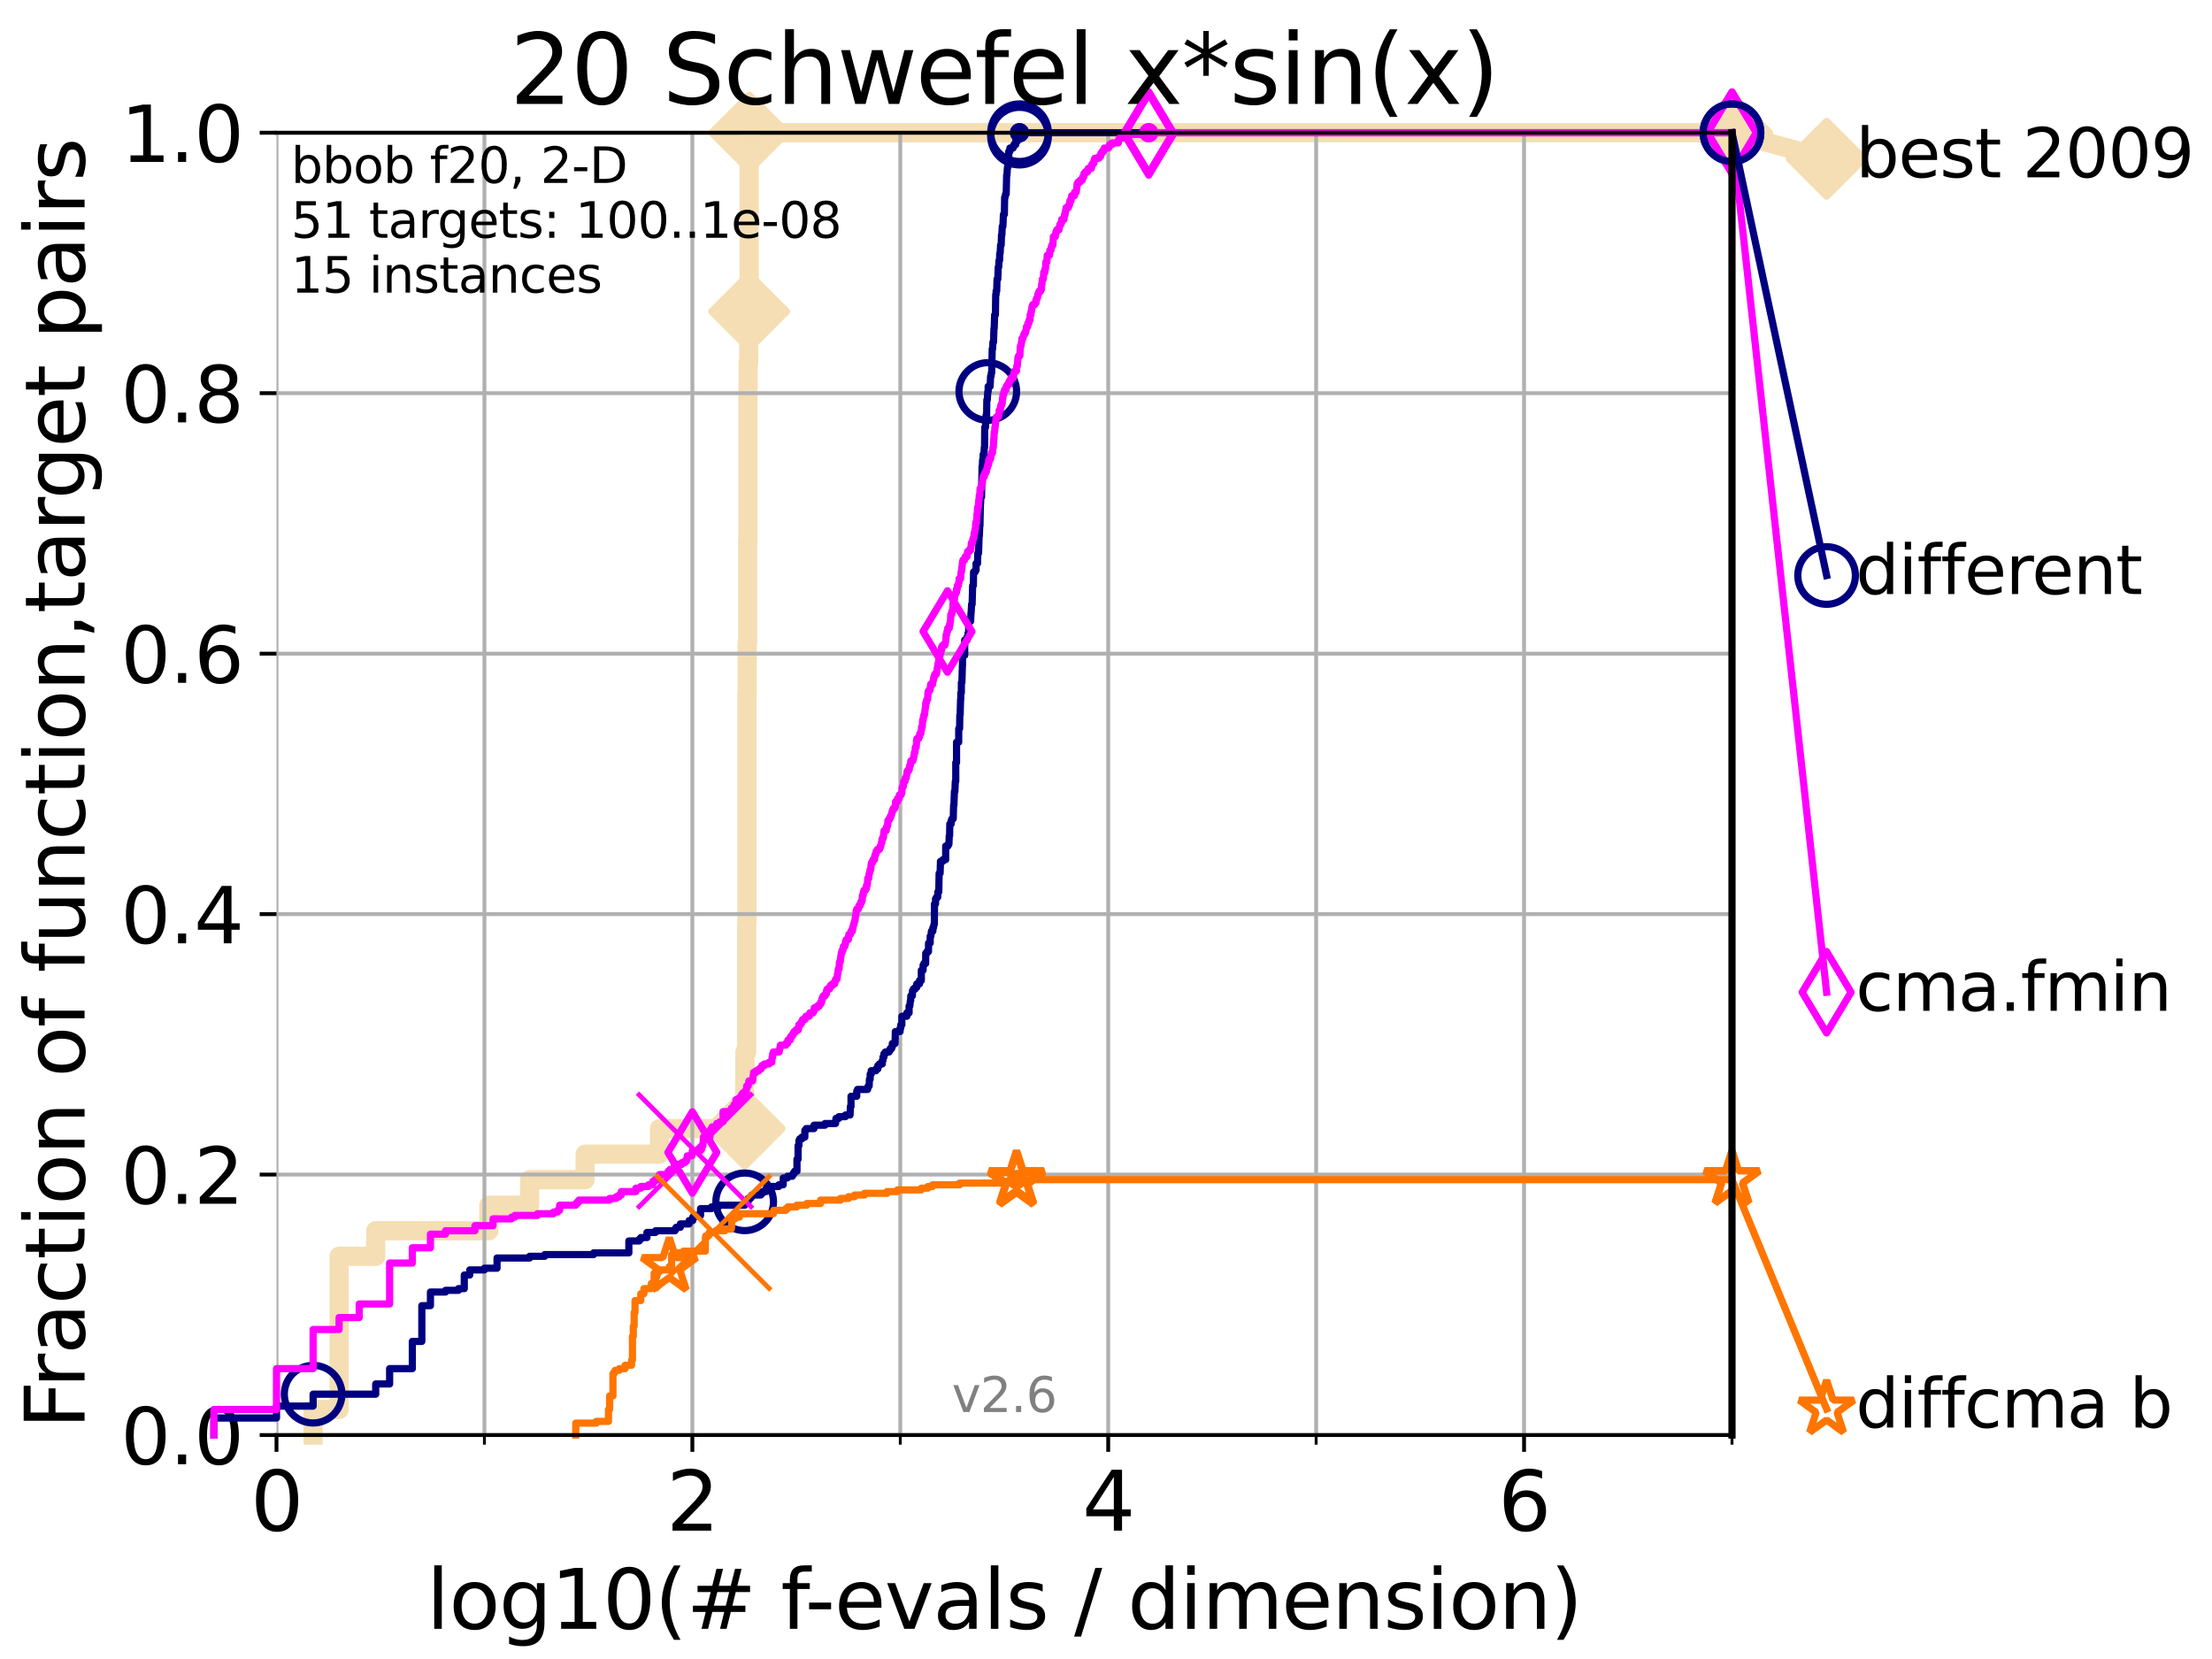 <?xml version="1.0" encoding="utf-8" standalone="no"?>
<!DOCTYPE svg PUBLIC "-//W3C//DTD SVG 1.1//EN"
  "http://www.w3.org/Graphics/SVG/1.1/DTD/svg11.dtd">
<svg height="345.6pt" version="1.1" viewBox="0 0 460.8 345.6" width="460.8pt" xmlns="http://www.w3.org/2000/svg" xmlns:xlink="http://www.w3.org/1999/xlink">
 <defs>
  <style type="text/css">*{stroke-linecap:butt;stroke-linejoin:round;}</style>
 </defs>
 <g id="figure_1">
  <g id="patch_1">
   <path d="M 0 345.6 
L 460.8 345.6 
L 460.8 0 
L 0 0 
z
" style="fill:#ffffff;"/>
  </g>
  <g id="axes_1">
   <g id="patch_2">
    <path d="M 57.6 298.944 
L 360.806 298.944 
L 360.806 27.648 
L 57.6 27.648 
z
" style="fill:#ffffff;"/>
   </g>
   <g id="line2d_1">
    <path d="M 65.227 298.944 
L 65.227 293.624 
L 70.639 293.624 
L 70.639 261.707 
L 78.267 261.707 
L 78.267 256.388 
L 101.833 256.388 
L 101.833 251.068 
L 110.336 251.068 
L 110.336 245.749 
L 121.893 245.749 
L 121.893 240.429 
L 137.386 240.429 
L 137.386 235.11 
L 155.13 235.11 
L 155.13 224.471 
L 155.183 224.471 
L 155.183 219.151 
L 155.547 219.151 
L 155.547 192.553 
L 155.599 192.553 
L 155.599 144.678 
L 155.65 144.678 
L 155.65 134.039 
L 155.752 134.039 
L 155.752 112.76 
L 155.803 112.76 
L 155.803 80.843 
L 155.854 80.843 
L 155.854 75.524 
L 155.955 75.524 
L 155.955 64.885 
L 156.056 64.885 
L 156.056 32.968 
L 156.106 32.968 
L 156.106 27.648 
L 360.806 27.648 
" style="fill:none;stroke:#f5deb3;stroke-linecap:square;stroke-width:4;"/>
   </g>
   <g id="line2d_2">
    <defs>
     <path d="M -0 7.778 
L 7.778 0 
L 0 -7.778 
L -7.778 -0 
z
" id="m91a4e80a8a" style="stroke:#f5deb3;stroke-linejoin:miter;stroke-width:1.5;"/>
    </defs>
    <g>
     <use style="fill:#f5deb3;stroke:#f5deb3;stroke-linejoin:miter;stroke-width:1.5;" x="155.13" xlink:href="#m91a4e80a8a" y="235.11"/>
     <use style="fill:#f5deb3;stroke:#f5deb3;stroke-linejoin:miter;stroke-width:1.5;" x="156.056" xlink:href="#m91a4e80a8a" y="64.885"/>
     <use style="fill:#f5deb3;stroke:#f5deb3;stroke-linejoin:miter;stroke-width:1.5;" x="156.106" xlink:href="#m91a4e80a8a" y="27.648"/>
     <use style="fill:#f5deb3;stroke:#f5deb3;stroke-linejoin:miter;stroke-width:1.5;" x="156.106" xlink:href="#m91a4e80a8a" y="27.648"/>
     <use style="fill:#f5deb3;stroke:#f5deb3;stroke-linejoin:miter;stroke-width:1.5;" x="360.806" xlink:href="#m91a4e80a8a" y="27.648"/>
    </g>
   </g>
   <g id="line2d_3">
    <path style="fill:none;stroke:#f5deb3;stroke-linecap:square;stroke-width:4;"/>
    <g/>
   </g>
   <g id="line2d_4">
    <path d="M 360.806 27.648 
L 380.515 33.074 
" style="fill:none;stroke:#f5deb3;stroke-linecap:square;stroke-width:4;"/>
    <g>
     <use style="fill:#f5deb3;stroke:#f5deb3;stroke-linejoin:miter;stroke-width:1.5;" x="360.806" xlink:href="#m91a4e80a8a" y="27.648"/>
     <use style="fill:#f5deb3;stroke:#f5deb3;stroke-linejoin:miter;stroke-width:1.5;" x="380.515" xlink:href="#m91a4e80a8a" y="33.074"/>
    </g>
   </g>
   <g id="matplotlib.axis_1">
    <g id="xtick_1">
     <g id="line2d_5">
      <path clip-path="url(#pd15fb76b3f)" d="M 57.6 298.944 
L 57.6 27.648 
" style="fill:none;stroke:#b0b0b0;stroke-linecap:square;stroke-width:0.8;"/>
     </g>
     <g id="line2d_6">
      <defs>
       <path d="M 0 0 
L 0 3.5 
" id="m7b4a0911ba" style="stroke:#000000;stroke-width:0.8;"/>
      </defs>
      <g>
       <use style="stroke:#000000;stroke-width:0.8;" x="57.6" xlink:href="#m7b4a0911ba" y="298.944"/>
      </g>
     </g>
     <g id="text_1">
      <!-- 0 -->
      <g transform="translate(52.192 318.861)scale(0.17 -0.17)">
       <defs>
        <path d="M 2034 4250 
Q 1547 4250 1301 3770 
Q 1056 3291 1056 2328 
Q 1056 1369 1301 889 
Q 1547 409 2034 409 
Q 2525 409 2770 889 
Q 3016 1369 3016 2328 
Q 3016 3291 2770 3770 
Q 2525 4250 2034 4250 
z
M 2034 4750 
Q 2819 4750 3233 4129 
Q 3647 3509 3647 2328 
Q 3647 1150 3233 529 
Q 2819 -91 2034 -91 
Q 1250 -91 836 529 
Q 422 1150 422 2328 
Q 422 3509 836 4129 
Q 1250 4750 2034 4750 
z
" id="DejaVuSans-30" transform="scale(0.016)"/>
       </defs>
       <use xlink:href="#DejaVuSans-30"/>
      </g>
     </g>
    </g>
    <g id="xtick_2">
     <g id="line2d_7">
      <path clip-path="url(#pd15fb76b3f)" d="M 144.23 298.944 
L 144.23 27.648 
" style="fill:none;stroke:#b0b0b0;stroke-linecap:square;stroke-width:0.8;"/>
     </g>
     <g id="line2d_8">
      <g>
       <use style="stroke:#000000;stroke-width:0.8;" x="144.23" xlink:href="#m7b4a0911ba" y="298.944"/>
      </g>
     </g>
     <g id="text_2">
      <!-- 2 -->
      <g transform="translate(138.822 318.861)scale(0.17 -0.17)">
       <defs>
        <path d="M 1228 531 
L 3431 531 
L 3431 0 
L 469 0 
L 469 531 
Q 828 903 1448 1529 
Q 2069 2156 2228 2338 
Q 2531 2678 2651 2914 
Q 2772 3150 2772 3378 
Q 2772 3750 2511 3984 
Q 2250 4219 1831 4219 
Q 1534 4219 1204 4116 
Q 875 4013 500 3803 
L 500 4441 
Q 881 4594 1212 4672 
Q 1544 4750 1819 4750 
Q 2544 4750 2975 4387 
Q 3406 4025 3406 3419 
Q 3406 3131 3298 2873 
Q 3191 2616 2906 2266 
Q 2828 2175 2409 1742 
Q 1991 1309 1228 531 
z
" id="DejaVuSans-32" transform="scale(0.016)"/>
       </defs>
       <use xlink:href="#DejaVuSans-32"/>
      </g>
     </g>
    </g>
    <g id="xtick_3">
     <g id="line2d_9">
      <path clip-path="url(#pd15fb76b3f)" d="M 230.861 298.944 
L 230.861 27.648 
" style="fill:none;stroke:#b0b0b0;stroke-linecap:square;stroke-width:0.8;"/>
     </g>
     <g id="line2d_10">
      <g>
       <use style="stroke:#000000;stroke-width:0.8;" x="230.861" xlink:href="#m7b4a0911ba" y="298.944"/>
      </g>
     </g>
     <g id="text_3">
      <!-- 4 -->
      <g transform="translate(225.453 318.861)scale(0.17 -0.17)">
       <defs>
        <path d="M 2419 4116 
L 825 1625 
L 2419 1625 
L 2419 4116 
z
M 2253 4666 
L 3047 4666 
L 3047 1625 
L 3713 1625 
L 3713 1100 
L 3047 1100 
L 3047 0 
L 2419 0 
L 2419 1100 
L 313 1100 
L 313 1709 
L 2253 4666 
z
" id="DejaVuSans-34" transform="scale(0.016)"/>
       </defs>
       <use xlink:href="#DejaVuSans-34"/>
      </g>
     </g>
    </g>
    <g id="xtick_4">
     <g id="line2d_11">
      <path clip-path="url(#pd15fb76b3f)" d="M 317.491 298.944 
L 317.491 27.648 
" style="fill:none;stroke:#b0b0b0;stroke-linecap:square;stroke-width:0.8;"/>
     </g>
     <g id="line2d_12">
      <g>
       <use style="stroke:#000000;stroke-width:0.8;" x="317.491" xlink:href="#m7b4a0911ba" y="298.944"/>
      </g>
     </g>
     <g id="text_4">
      <!-- 6 -->
      <g transform="translate(312.083 318.861)scale(0.17 -0.17)">
       <defs>
        <path d="M 2113 2584 
Q 1688 2584 1439 2293 
Q 1191 2003 1191 1497 
Q 1191 994 1439 701 
Q 1688 409 2113 409 
Q 2538 409 2786 701 
Q 3034 994 3034 1497 
Q 3034 2003 2786 2293 
Q 2538 2584 2113 2584 
z
M 3366 4563 
L 3366 3988 
Q 3128 4100 2886 4159 
Q 2644 4219 2406 4219 
Q 1781 4219 1451 3797 
Q 1122 3375 1075 2522 
Q 1259 2794 1537 2939 
Q 1816 3084 2150 3084 
Q 2853 3084 3261 2657 
Q 3669 2231 3669 1497 
Q 3669 778 3244 343 
Q 2819 -91 2113 -91 
Q 1303 -91 875 529 
Q 447 1150 447 2328 
Q 447 3434 972 4092 
Q 1497 4750 2381 4750 
Q 2619 4750 2861 4703 
Q 3103 4656 3366 4563 
z
" id="DejaVuSans-36" transform="scale(0.016)"/>
       </defs>
       <use xlink:href="#DejaVuSans-36"/>
      </g>
     </g>
    </g>
    <g id="xtick_5">
     <g id="line2d_13">
      <path clip-path="url(#pd15fb76b3f)" d="M 100.915 298.944 
L 100.915 27.648 
" style="fill:none;stroke:#b0b0b0;stroke-linecap:square;stroke-width:0.8;"/>
     </g>
     <g id="line2d_14">
      <defs>
       <path d="M 0 0 
L 0 2 
" id="mb96ce36b42" style="stroke:#000000;stroke-width:0.6;"/>
      </defs>
      <g>
       <use style="stroke:#000000;stroke-width:0.6;" x="100.915" xlink:href="#mb96ce36b42" y="298.944"/>
      </g>
     </g>
    </g>
    <g id="xtick_6">
     <g id="line2d_15">
      <path clip-path="url(#pd15fb76b3f)" d="M 187.546 298.944 
L 187.546 27.648 
" style="fill:none;stroke:#b0b0b0;stroke-linecap:square;stroke-width:0.8;"/>
     </g>
     <g id="line2d_16">
      <g>
       <use style="stroke:#000000;stroke-width:0.6;" x="187.546" xlink:href="#mb96ce36b42" y="298.944"/>
      </g>
     </g>
    </g>
    <g id="xtick_7">
     <g id="line2d_17">
      <path clip-path="url(#pd15fb76b3f)" d="M 274.176 298.944 
L 274.176 27.648 
" style="fill:none;stroke:#b0b0b0;stroke-linecap:square;stroke-width:0.8;"/>
     </g>
     <g id="line2d_18">
      <g>
       <use style="stroke:#000000;stroke-width:0.6;" x="274.176" xlink:href="#mb96ce36b42" y="298.944"/>
      </g>
     </g>
    </g>
    <g id="xtick_8">
     <g id="line2d_19">
      <path clip-path="url(#pd15fb76b3f)" d="M 360.806 298.944 
L 360.806 27.648 
" style="fill:none;stroke:#b0b0b0;stroke-linecap:square;stroke-width:0.8;"/>
     </g>
     <g id="line2d_20">
      <g>
       <use style="stroke:#000000;stroke-width:0.6;" x="360.806" xlink:href="#mb96ce36b42" y="298.944"/>
      </g>
     </g>
    </g>
    <g id="text_5">
     <!-- log10(# f-evals / dimension) -->
     <g transform="translate(88.823 339.314)scale(0.17 -0.17)">
      <defs>
       <path d="M 603 4863 
L 1178 4863 
L 1178 0 
L 603 0 
L 603 4863 
z
" id="DejaVuSans-6c" transform="scale(0.016)"/>
       <path d="M 1959 3097 
Q 1497 3097 1228 2736 
Q 959 2375 959 1747 
Q 959 1119 1226 758 
Q 1494 397 1959 397 
Q 2419 397 2687 759 
Q 2956 1122 2956 1747 
Q 2956 2369 2687 2733 
Q 2419 3097 1959 3097 
z
M 1959 3584 
Q 2709 3584 3137 3096 
Q 3566 2609 3566 1747 
Q 3566 888 3137 398 
Q 2709 -91 1959 -91 
Q 1206 -91 779 398 
Q 353 888 353 1747 
Q 353 2609 779 3096 
Q 1206 3584 1959 3584 
z
" id="DejaVuSans-6f" transform="scale(0.016)"/>
       <path d="M 2906 1791 
Q 2906 2416 2648 2759 
Q 2391 3103 1925 3103 
Q 1463 3103 1205 2759 
Q 947 2416 947 1791 
Q 947 1169 1205 825 
Q 1463 481 1925 481 
Q 2391 481 2648 825 
Q 2906 1169 2906 1791 
z
M 3481 434 
Q 3481 -459 3084 -895 
Q 2688 -1331 1869 -1331 
Q 1566 -1331 1297 -1286 
Q 1028 -1241 775 -1147 
L 775 -588 
Q 1028 -725 1275 -790 
Q 1522 -856 1778 -856 
Q 2344 -856 2625 -561 
Q 2906 -266 2906 331 
L 2906 616 
Q 2728 306 2450 153 
Q 2172 0 1784 0 
Q 1141 0 747 490 
Q 353 981 353 1791 
Q 353 2603 747 3093 
Q 1141 3584 1784 3584 
Q 2172 3584 2450 3431 
Q 2728 3278 2906 2969 
L 2906 3500 
L 3481 3500 
L 3481 434 
z
" id="DejaVuSans-67" transform="scale(0.016)"/>
       <path d="M 794 531 
L 1825 531 
L 1825 4091 
L 703 3866 
L 703 4441 
L 1819 4666 
L 2450 4666 
L 2450 531 
L 3481 531 
L 3481 0 
L 794 0 
L 794 531 
z
" id="DejaVuSans-31" transform="scale(0.016)"/>
       <path d="M 1984 4856 
Q 1566 4138 1362 3434 
Q 1159 2731 1159 2009 
Q 1159 1288 1364 580 
Q 1569 -128 1984 -844 
L 1484 -844 
Q 1016 -109 783 600 
Q 550 1309 550 2009 
Q 550 2706 781 3412 
Q 1013 4119 1484 4856 
L 1984 4856 
z
" id="DejaVuSans-28" transform="scale(0.016)"/>
       <path d="M 3272 2816 
L 2363 2816 
L 2100 1772 
L 3016 1772 
L 3272 2816 
z
M 2803 4594 
L 2478 3297 
L 3391 3297 
L 3719 4594 
L 4219 4594 
L 3897 3297 
L 4872 3297 
L 4872 2816 
L 3775 2816 
L 3519 1772 
L 4513 1772 
L 4513 1294 
L 3397 1294 
L 3072 0 
L 2572 0 
L 2894 1294 
L 1978 1294 
L 1656 0 
L 1153 0 
L 1478 1294 
L 494 1294 
L 494 1772 
L 1594 1772 
L 1856 2816 
L 850 2816 
L 850 3297 
L 1978 3297 
L 2297 4594 
L 2803 4594 
z
" id="DejaVuSans-23" transform="scale(0.016)"/>
       <path id="DejaVuSans-20" transform="scale(0.016)"/>
       <path d="M 2375 4863 
L 2375 4384 
L 1825 4384 
Q 1516 4384 1395 4259 
Q 1275 4134 1275 3809 
L 1275 3500 
L 2222 3500 
L 2222 3053 
L 1275 3053 
L 1275 0 
L 697 0 
L 697 3053 
L 147 3053 
L 147 3500 
L 697 3500 
L 697 3744 
Q 697 4328 969 4595 
Q 1241 4863 1831 4863 
L 2375 4863 
z
" id="DejaVuSans-66" transform="scale(0.016)"/>
       <path d="M 313 2009 
L 1997 2009 
L 1997 1497 
L 313 1497 
L 313 2009 
z
" id="DejaVuSans-2d" transform="scale(0.016)"/>
       <path d="M 3597 1894 
L 3597 1613 
L 953 1613 
Q 991 1019 1311 708 
Q 1631 397 2203 397 
Q 2534 397 2845 478 
Q 3156 559 3463 722 
L 3463 178 
Q 3153 47 2828 -22 
Q 2503 -91 2169 -91 
Q 1331 -91 842 396 
Q 353 884 353 1716 
Q 353 2575 817 3079 
Q 1281 3584 2069 3584 
Q 2775 3584 3186 3129 
Q 3597 2675 3597 1894 
z
M 3022 2063 
Q 3016 2534 2758 2815 
Q 2500 3097 2075 3097 
Q 1594 3097 1305 2825 
Q 1016 2553 972 2059 
L 3022 2063 
z
" id="DejaVuSans-65" transform="scale(0.016)"/>
       <path d="M 191 3500 
L 800 3500 
L 1894 563 
L 2988 3500 
L 3597 3500 
L 2284 0 
L 1503 0 
L 191 3500 
z
" id="DejaVuSans-76" transform="scale(0.016)"/>
       <path d="M 2194 1759 
Q 1497 1759 1228 1600 
Q 959 1441 959 1056 
Q 959 750 1161 570 
Q 1363 391 1709 391 
Q 2188 391 2477 730 
Q 2766 1069 2766 1631 
L 2766 1759 
L 2194 1759 
z
M 3341 1997 
L 3341 0 
L 2766 0 
L 2766 531 
Q 2569 213 2275 61 
Q 1981 -91 1556 -91 
Q 1019 -91 701 211 
Q 384 513 384 1019 
Q 384 1609 779 1909 
Q 1175 2209 1959 2209 
L 2766 2209 
L 2766 2266 
Q 2766 2663 2505 2880 
Q 2244 3097 1772 3097 
Q 1472 3097 1187 3025 
Q 903 2953 641 2809 
L 641 3341 
Q 956 3463 1253 3523 
Q 1550 3584 1831 3584 
Q 2591 3584 2966 3190 
Q 3341 2797 3341 1997 
z
" id="DejaVuSans-61" transform="scale(0.016)"/>
       <path d="M 2834 3397 
L 2834 2853 
Q 2591 2978 2328 3040 
Q 2066 3103 1784 3103 
Q 1356 3103 1142 2972 
Q 928 2841 928 2578 
Q 928 2378 1081 2264 
Q 1234 2150 1697 2047 
L 1894 2003 
Q 2506 1872 2764 1633 
Q 3022 1394 3022 966 
Q 3022 478 2636 193 
Q 2250 -91 1575 -91 
Q 1294 -91 989 -36 
Q 684 19 347 128 
L 347 722 
Q 666 556 975 473 
Q 1284 391 1588 391 
Q 1994 391 2212 530 
Q 2431 669 2431 922 
Q 2431 1156 2273 1281 
Q 2116 1406 1581 1522 
L 1381 1569 
Q 847 1681 609 1914 
Q 372 2147 372 2553 
Q 372 3047 722 3315 
Q 1072 3584 1716 3584 
Q 2034 3584 2315 3537 
Q 2597 3491 2834 3397 
z
" id="DejaVuSans-73" transform="scale(0.016)"/>
       <path d="M 1625 4666 
L 2156 4666 
L 531 -594 
L 0 -594 
L 1625 4666 
z
" id="DejaVuSans-2f" transform="scale(0.016)"/>
       <path d="M 2906 2969 
L 2906 4863 
L 3481 4863 
L 3481 0 
L 2906 0 
L 2906 525 
Q 2725 213 2448 61 
Q 2172 -91 1784 -91 
Q 1150 -91 751 415 
Q 353 922 353 1747 
Q 353 2572 751 3078 
Q 1150 3584 1784 3584 
Q 2172 3584 2448 3432 
Q 2725 3281 2906 2969 
z
M 947 1747 
Q 947 1113 1208 752 
Q 1469 391 1925 391 
Q 2381 391 2643 752 
Q 2906 1113 2906 1747 
Q 2906 2381 2643 2742 
Q 2381 3103 1925 3103 
Q 1469 3103 1208 2742 
Q 947 2381 947 1747 
z
" id="DejaVuSans-64" transform="scale(0.016)"/>
       <path d="M 603 3500 
L 1178 3500 
L 1178 0 
L 603 0 
L 603 3500 
z
M 603 4863 
L 1178 4863 
L 1178 4134 
L 603 4134 
L 603 4863 
z
" id="DejaVuSans-69" transform="scale(0.016)"/>
       <path d="M 3328 2828 
Q 3544 3216 3844 3400 
Q 4144 3584 4550 3584 
Q 5097 3584 5394 3201 
Q 5691 2819 5691 2113 
L 5691 0 
L 5113 0 
L 5113 2094 
Q 5113 2597 4934 2840 
Q 4756 3084 4391 3084 
Q 3944 3084 3684 2787 
Q 3425 2491 3425 1978 
L 3425 0 
L 2847 0 
L 2847 2094 
Q 2847 2600 2669 2842 
Q 2491 3084 2119 3084 
Q 1678 3084 1418 2786 
Q 1159 2488 1159 1978 
L 1159 0 
L 581 0 
L 581 3500 
L 1159 3500 
L 1159 2956 
Q 1356 3278 1631 3431 
Q 1906 3584 2284 3584 
Q 2666 3584 2933 3390 
Q 3200 3197 3328 2828 
z
" id="DejaVuSans-6d" transform="scale(0.016)"/>
       <path d="M 3513 2113 
L 3513 0 
L 2938 0 
L 2938 2094 
Q 2938 2591 2744 2837 
Q 2550 3084 2163 3084 
Q 1697 3084 1428 2787 
Q 1159 2491 1159 1978 
L 1159 0 
L 581 0 
L 581 3500 
L 1159 3500 
L 1159 2956 
Q 1366 3272 1645 3428 
Q 1925 3584 2291 3584 
Q 2894 3584 3203 3211 
Q 3513 2838 3513 2113 
z
" id="DejaVuSans-6e" transform="scale(0.016)"/>
       <path d="M 513 4856 
L 1013 4856 
Q 1481 4119 1714 3412 
Q 1947 2706 1947 2009 
Q 1947 1309 1714 600 
Q 1481 -109 1013 -844 
L 513 -844 
Q 928 -128 1133 580 
Q 1338 1288 1338 2009 
Q 1338 2731 1133 3434 
Q 928 4138 513 4856 
z
" id="DejaVuSans-29" transform="scale(0.016)"/>
      </defs>
      <use xlink:href="#DejaVuSans-6c"/>
      <use x="27.783" xlink:href="#DejaVuSans-6f"/>
      <use x="88.965" xlink:href="#DejaVuSans-67"/>
      <use x="152.441" xlink:href="#DejaVuSans-31"/>
      <use x="216.064" xlink:href="#DejaVuSans-30"/>
      <use x="279.688" xlink:href="#DejaVuSans-28"/>
      <use x="318.701" xlink:href="#DejaVuSans-23"/>
      <use x="402.49" xlink:href="#DejaVuSans-20"/>
      <use x="434.277" xlink:href="#DejaVuSans-66"/>
      <use x="463.982" xlink:href="#DejaVuSans-2d"/>
      <use x="500.066" xlink:href="#DejaVuSans-65"/>
      <use x="561.59" xlink:href="#DejaVuSans-76"/>
      <use x="620.77" xlink:href="#DejaVuSans-61"/>
      <use x="682.049" xlink:href="#DejaVuSans-6c"/>
      <use x="709.832" xlink:href="#DejaVuSans-73"/>
      <use x="761.932" xlink:href="#DejaVuSans-20"/>
      <use x="793.719" xlink:href="#DejaVuSans-2f"/>
      <use x="827.41" xlink:href="#DejaVuSans-20"/>
      <use x="859.197" xlink:href="#DejaVuSans-64"/>
      <use x="922.674" xlink:href="#DejaVuSans-69"/>
      <use x="950.457" xlink:href="#DejaVuSans-6d"/>
      <use x="1047.869" xlink:href="#DejaVuSans-65"/>
      <use x="1109.393" xlink:href="#DejaVuSans-6e"/>
      <use x="1172.771" xlink:href="#DejaVuSans-73"/>
      <use x="1224.871" xlink:href="#DejaVuSans-69"/>
      <use x="1252.654" xlink:href="#DejaVuSans-6f"/>
      <use x="1313.836" xlink:href="#DejaVuSans-6e"/>
      <use x="1377.215" xlink:href="#DejaVuSans-29"/>
     </g>
    </g>
   </g>
   <g id="matplotlib.axis_2">
    <g id="ytick_1">
     <g id="line2d_21">
      <path clip-path="url(#pd15fb76b3f)" d="M 57.6 298.944 
L 360.806 298.944 
" style="fill:none;stroke:#b0b0b0;stroke-linecap:square;stroke-width:0.8;"/>
     </g>
     <g id="line2d_22">
      <defs>
       <path d="M 0 0 
L -3.5 0 
" id="m6c47549e9a" style="stroke:#000000;stroke-width:0.8;"/>
      </defs>
      <g>
       <use style="stroke:#000000;stroke-width:0.8;" x="57.6" xlink:href="#m6c47549e9a" y="298.944"/>
      </g>
     </g>
     <g id="text_6">
      <!-- 0.0 -->
      <g transform="translate(25.155 305.023)scale(0.16 -0.16)">
       <defs>
        <path d="M 684 794 
L 1344 794 
L 1344 0 
L 684 0 
L 684 794 
z
" id="DejaVuSans-2e" transform="scale(0.016)"/>
       </defs>
       <use xlink:href="#DejaVuSans-30"/>
       <use x="63.623" xlink:href="#DejaVuSans-2e"/>
       <use x="95.41" xlink:href="#DejaVuSans-30"/>
      </g>
     </g>
    </g>
    <g id="ytick_2">
     <g id="line2d_23">
      <path clip-path="url(#pd15fb76b3f)" d="M 57.6 244.685 
L 360.806 244.685 
" style="fill:none;stroke:#b0b0b0;stroke-linecap:square;stroke-width:0.8;"/>
     </g>
     <g id="line2d_24">
      <g>
       <use style="stroke:#000000;stroke-width:0.8;" x="57.6" xlink:href="#m6c47549e9a" y="244.685"/>
      </g>
     </g>
     <g id="text_7">
      <!-- 0.2 -->
      <g transform="translate(25.155 250.764)scale(0.16 -0.16)">
       <use xlink:href="#DejaVuSans-30"/>
       <use x="63.623" xlink:href="#DejaVuSans-2e"/>
       <use x="95.41" xlink:href="#DejaVuSans-32"/>
      </g>
     </g>
    </g>
    <g id="ytick_3">
     <g id="line2d_25">
      <path clip-path="url(#pd15fb76b3f)" d="M 57.6 190.426 
L 360.806 190.426 
" style="fill:none;stroke:#b0b0b0;stroke-linecap:square;stroke-width:0.8;"/>
     </g>
     <g id="line2d_26">
      <g>
       <use style="stroke:#000000;stroke-width:0.8;" x="57.6" xlink:href="#m6c47549e9a" y="190.426"/>
      </g>
     </g>
     <g id="text_8">
      <!-- 0.4 -->
      <g transform="translate(25.155 196.504)scale(0.16 -0.16)">
       <use xlink:href="#DejaVuSans-30"/>
       <use x="63.623" xlink:href="#DejaVuSans-2e"/>
       <use x="95.41" xlink:href="#DejaVuSans-34"/>
      </g>
     </g>
    </g>
    <g id="ytick_4">
     <g id="line2d_27">
      <path clip-path="url(#pd15fb76b3f)" d="M 57.6 136.166 
L 360.806 136.166 
" style="fill:none;stroke:#b0b0b0;stroke-linecap:square;stroke-width:0.8;"/>
     </g>
     <g id="line2d_28">
      <g>
       <use style="stroke:#000000;stroke-width:0.8;" x="57.6" xlink:href="#m6c47549e9a" y="136.166"/>
      </g>
     </g>
     <g id="text_9">
      <!-- 0.6 -->
      <g transform="translate(25.155 142.245)scale(0.16 -0.16)">
       <use xlink:href="#DejaVuSans-30"/>
       <use x="63.623" xlink:href="#DejaVuSans-2e"/>
       <use x="95.41" xlink:href="#DejaVuSans-36"/>
      </g>
     </g>
    </g>
    <g id="ytick_5">
     <g id="line2d_29">
      <path clip-path="url(#pd15fb76b3f)" d="M 57.6 81.907 
L 360.806 81.907 
" style="fill:none;stroke:#b0b0b0;stroke-linecap:square;stroke-width:0.8;"/>
     </g>
     <g id="line2d_30">
      <g>
       <use style="stroke:#000000;stroke-width:0.8;" x="57.6" xlink:href="#m6c47549e9a" y="81.907"/>
      </g>
     </g>
     <g id="text_10">
      <!-- 0.8 -->
      <g transform="translate(25.155 87.986)scale(0.16 -0.16)">
       <defs>
        <path d="M 2034 2216 
Q 1584 2216 1326 1975 
Q 1069 1734 1069 1313 
Q 1069 891 1326 650 
Q 1584 409 2034 409 
Q 2484 409 2743 651 
Q 3003 894 3003 1313 
Q 3003 1734 2745 1975 
Q 2488 2216 2034 2216 
z
M 1403 2484 
Q 997 2584 770 2862 
Q 544 3141 544 3541 
Q 544 4100 942 4425 
Q 1341 4750 2034 4750 
Q 2731 4750 3128 4425 
Q 3525 4100 3525 3541 
Q 3525 3141 3298 2862 
Q 3072 2584 2669 2484 
Q 3125 2378 3379 2068 
Q 3634 1759 3634 1313 
Q 3634 634 3220 271 
Q 2806 -91 2034 -91 
Q 1263 -91 848 271 
Q 434 634 434 1313 
Q 434 1759 690 2068 
Q 947 2378 1403 2484 
z
M 1172 3481 
Q 1172 3119 1398 2916 
Q 1625 2713 2034 2713 
Q 2441 2713 2670 2916 
Q 2900 3119 2900 3481 
Q 2900 3844 2670 4047 
Q 2441 4250 2034 4250 
Q 1625 4250 1398 4047 
Q 1172 3844 1172 3481 
z
" id="DejaVuSans-38" transform="scale(0.016)"/>
       </defs>
       <use xlink:href="#DejaVuSans-30"/>
       <use x="63.623" xlink:href="#DejaVuSans-2e"/>
       <use x="95.41" xlink:href="#DejaVuSans-38"/>
      </g>
     </g>
    </g>
    <g id="ytick_6">
     <g id="line2d_31">
      <path clip-path="url(#pd15fb76b3f)" d="M 57.6 27.648 
L 360.806 27.648 
" style="fill:none;stroke:#b0b0b0;stroke-linecap:square;stroke-width:0.8;"/>
     </g>
     <g id="line2d_32">
      <g>
       <use style="stroke:#000000;stroke-width:0.8;" x="57.6" xlink:href="#m6c47549e9a" y="27.648"/>
      </g>
     </g>
     <g id="text_11">
      <!-- 1.0 -->
      <g transform="translate(25.155 33.727)scale(0.16 -0.16)">
       <use xlink:href="#DejaVuSans-31"/>
       <use x="63.623" xlink:href="#DejaVuSans-2e"/>
       <use x="95.41" xlink:href="#DejaVuSans-30"/>
      </g>
     </g>
    </g>
    <g id="text_12">
     <!-- Fraction of function,target pairs -->
     <g transform="translate(17.62 297.681)rotate(-90)scale(0.17 -0.17)">
      <defs>
       <path d="M 628 4666 
L 3309 4666 
L 3309 4134 
L 1259 4134 
L 1259 2759 
L 3109 2759 
L 3109 2228 
L 1259 2228 
L 1259 0 
L 628 0 
L 628 4666 
z
" id="DejaVuSans-46" transform="scale(0.016)"/>
       <path d="M 2631 2963 
Q 2534 3019 2420 3045 
Q 2306 3072 2169 3072 
Q 1681 3072 1420 2755 
Q 1159 2438 1159 1844 
L 1159 0 
L 581 0 
L 581 3500 
L 1159 3500 
L 1159 2956 
Q 1341 3275 1631 3429 
Q 1922 3584 2338 3584 
Q 2397 3584 2469 3576 
Q 2541 3569 2628 3553 
L 2631 2963 
z
" id="DejaVuSans-72" transform="scale(0.016)"/>
       <path d="M 3122 3366 
L 3122 2828 
Q 2878 2963 2633 3030 
Q 2388 3097 2138 3097 
Q 1578 3097 1268 2742 
Q 959 2388 959 1747 
Q 959 1106 1268 751 
Q 1578 397 2138 397 
Q 2388 397 2633 464 
Q 2878 531 3122 666 
L 3122 134 
Q 2881 22 2623 -34 
Q 2366 -91 2075 -91 
Q 1284 -91 818 406 
Q 353 903 353 1747 
Q 353 2603 823 3093 
Q 1294 3584 2113 3584 
Q 2378 3584 2631 3529 
Q 2884 3475 3122 3366 
z
" id="DejaVuSans-63" transform="scale(0.016)"/>
       <path d="M 1172 4494 
L 1172 3500 
L 2356 3500 
L 2356 3053 
L 1172 3053 
L 1172 1153 
Q 1172 725 1289 603 
Q 1406 481 1766 481 
L 2356 481 
L 2356 0 
L 1766 0 
Q 1100 0 847 248 
Q 594 497 594 1153 
L 594 3053 
L 172 3053 
L 172 3500 
L 594 3500 
L 594 4494 
L 1172 4494 
z
" id="DejaVuSans-74" transform="scale(0.016)"/>
       <path d="M 544 1381 
L 544 3500 
L 1119 3500 
L 1119 1403 
Q 1119 906 1312 657 
Q 1506 409 1894 409 
Q 2359 409 2629 706 
Q 2900 1003 2900 1516 
L 2900 3500 
L 3475 3500 
L 3475 0 
L 2900 0 
L 2900 538 
Q 2691 219 2414 64 
Q 2138 -91 1772 -91 
Q 1169 -91 856 284 
Q 544 659 544 1381 
z
M 1991 3584 
L 1991 3584 
z
" id="DejaVuSans-75" transform="scale(0.016)"/>
       <path d="M 750 794 
L 1409 794 
L 1409 256 
L 897 -744 
L 494 -744 
L 750 256 
L 750 794 
z
" id="DejaVuSans-2c" transform="scale(0.016)"/>
       <path d="M 1159 525 
L 1159 -1331 
L 581 -1331 
L 581 3500 
L 1159 3500 
L 1159 2969 
Q 1341 3281 1617 3432 
Q 1894 3584 2278 3584 
Q 2916 3584 3314 3078 
Q 3713 2572 3713 1747 
Q 3713 922 3314 415 
Q 2916 -91 2278 -91 
Q 1894 -91 1617 61 
Q 1341 213 1159 525 
z
M 3116 1747 
Q 3116 2381 2855 2742 
Q 2594 3103 2138 3103 
Q 1681 3103 1420 2742 
Q 1159 2381 1159 1747 
Q 1159 1113 1420 752 
Q 1681 391 2138 391 
Q 2594 391 2855 752 
Q 3116 1113 3116 1747 
z
" id="DejaVuSans-70" transform="scale(0.016)"/>
      </defs>
      <use xlink:href="#DejaVuSans-46"/>
      <use x="50.27" xlink:href="#DejaVuSans-72"/>
      <use x="91.383" xlink:href="#DejaVuSans-61"/>
      <use x="152.662" xlink:href="#DejaVuSans-63"/>
      <use x="207.643" xlink:href="#DejaVuSans-74"/>
      <use x="246.852" xlink:href="#DejaVuSans-69"/>
      <use x="274.635" xlink:href="#DejaVuSans-6f"/>
      <use x="335.816" xlink:href="#DejaVuSans-6e"/>
      <use x="399.195" xlink:href="#DejaVuSans-20"/>
      <use x="430.982" xlink:href="#DejaVuSans-6f"/>
      <use x="492.164" xlink:href="#DejaVuSans-66"/>
      <use x="527.369" xlink:href="#DejaVuSans-20"/>
      <use x="559.156" xlink:href="#DejaVuSans-66"/>
      <use x="594.361" xlink:href="#DejaVuSans-75"/>
      <use x="657.74" xlink:href="#DejaVuSans-6e"/>
      <use x="721.119" xlink:href="#DejaVuSans-63"/>
      <use x="776.1" xlink:href="#DejaVuSans-74"/>
      <use x="815.309" xlink:href="#DejaVuSans-69"/>
      <use x="843.092" xlink:href="#DejaVuSans-6f"/>
      <use x="904.273" xlink:href="#DejaVuSans-6e"/>
      <use x="967.652" xlink:href="#DejaVuSans-2c"/>
      <use x="999.439" xlink:href="#DejaVuSans-74"/>
      <use x="1038.648" xlink:href="#DejaVuSans-61"/>
      <use x="1099.928" xlink:href="#DejaVuSans-72"/>
      <use x="1139.291" xlink:href="#DejaVuSans-67"/>
      <use x="1202.768" xlink:href="#DejaVuSans-65"/>
      <use x="1264.291" xlink:href="#DejaVuSans-74"/>
      <use x="1303.5" xlink:href="#DejaVuSans-20"/>
      <use x="1335.287" xlink:href="#DejaVuSans-70"/>
      <use x="1398.764" xlink:href="#DejaVuSans-61"/>
      <use x="1460.043" xlink:href="#DejaVuSans-69"/>
      <use x="1487.826" xlink:href="#DejaVuSans-72"/>
      <use x="1528.939" xlink:href="#DejaVuSans-73"/>
     </g>
    </g>
   </g>
   <g id="line2d_33">
    <defs>
     <path d="M 0 1.5 
C 0.398 1.5 0.779 1.342 1.061 1.061 
C 1.342 0.779 1.5 0.398 1.5 0 
C 1.5 -0.398 1.342 -0.779 1.061 -1.061 
C 0.779 -1.342 0.398 -1.5 0 -1.5 
C -0.398 -1.5 -0.779 -1.342 -1.061 -1.061 
C -1.342 -0.779 -1.5 -0.398 -1.5 0 
C -1.5 0.398 -1.342 0.779 -1.061 1.061 
C -0.779 1.342 -0.398 1.5 0 1.5 
z
" id="mad6a231b43" style="stroke:#f5deb3;"/>
    </defs>
    <g>
     <use style="fill:#f5deb3;stroke:#f5deb3;" x="156.106" xlink:href="#mad6a231b43" y="27.648"/>
     <use style="fill:#f5deb3;stroke:#f5deb3;" x="156.106" xlink:href="#mad6a231b43" y="27.648"/>
    </g>
   </g>
   <g id="line2d_34">
    <defs>
     <path d="M 0 1.5 
C 0.398 1.5 0.779 1.342 1.061 1.061 
C 1.342 0.779 1.5 0.398 1.5 0 
C 1.5 -0.398 1.342 -0.779 1.061 -1.061 
C 0.779 -1.342 0.398 -1.5 0 -1.5 
C -0.398 -1.5 -0.779 -1.342 -1.061 -1.061 
C -1.342 -0.779 -1.5 -0.398 -1.5 0 
C -1.5 0.398 -1.342 0.779 -1.061 1.061 
C -0.779 1.342 -0.398 1.5 0 1.5 
z
" id="mdf478c8e37" style="stroke:#000080;"/>
    </defs>
    <g>
     <use style="fill:#000080;stroke:#000080;" x="212.382" xlink:href="#mdf478c8e37" y="27.648"/>
     <use style="fill:#000080;stroke:#000080;" x="212.382" xlink:href="#mdf478c8e37" y="27.648"/>
    </g>
   </g>
   <g id="line2d_35">
    <path d="M 44.561 298.944 
L 44.561 295.398 
L 57.6 295.398 
L 57.6 292.915 
L 65.227 292.915 
L 65.227 290.433 
L 78.267 290.433 
L 78.267 288.305 
L 81.166 288.305 
L 81.166 285.113 
L 85.894 285.113 
L 85.894 279.439 
L 87.876 279.439 
L 87.876 271.992 
L 89.669 271.992 
L 89.669 269.155 
L 92.812 269.155 
L 92.812 268.8 
L 95.503 268.8 
L 95.503 268.445 
L 96.718 268.445 
L 96.718 265.608 
L 97.858 265.608 
L 97.858 264.544 
L 100.915 264.544 
L 100.915 264.19 
L 103.544 264.19 
L 103.544 262.062 
L 110.336 262.062 
L 110.336 261.707 
L 113.478 261.707 
L 113.478 261.353 
L 123.658 261.353 
L 123.658 260.998 
L 131.002 260.998 
L 131.002 258.516 
L 133.154 258.516 
L 133.154 258.161 
L 133.49 258.161 
L 133.49 257.806 
L 134.777 257.806 
L 134.777 256.742 
L 136.556 256.742 
L 136.556 256.388 
L 140.612 256.388 
L 140.612 256.033 
L 140.838 256.033 
L 140.838 255.678 
L 141.718 255.678 
L 141.718 254.969 
L 143.56 254.969 
L 143.56 254.26 
L 144.324 254.26 
L 144.324 253.551 
L 144.695 253.551 
L 144.695 253.196 
L 145.938 253.196 
L 145.938 251.778 
L 148.201 251.778 
L 148.201 251.423 
L 149.666 251.423 
L 149.666 251.068 
L 155.13 251.068 
L 155.13 250.359 
L 155.854 250.359 
L 155.854 249.65 
L 156.354 249.65 
L 156.354 249.295 
L 156.648 249.295 
L 156.648 248.94 
L 158.498 248.94 
L 158.498 248.586 
L 158.848 248.586 
L 158.848 248.231 
L 159.61 248.231 
L 159.61 247.522 
L 160.738 247.522 
L 160.738 247.167 
L 162.241 247.167 
L 162.241 246.813 
L 163.157 246.813 
L 163.157 245.394 
L 164.031 245.394 
L 164.031 245.039 
L 165.053 245.039 
L 165.053 244.685 
L 165.3 244.685 
L 165.3 244.33 
L 165.544 244.33 
L 165.544 243.976 
L 166.023 243.976 
L 166.023 241.493 
L 166.257 241.493 
L 166.257 238.656 
L 166.432 238.656 
L 166.432 237.592 
L 166.604 237.592 
L 166.604 237.237 
L 167.057 237.237 
L 167.057 236.883 
L 167.662 236.883 
L 167.662 235.464 
L 167.931 235.464 
L 167.931 235.11 
L 169.565 235.11 
L 169.565 234.4 
L 171.865 234.4 
L 171.865 234.046 
L 174.069 234.046 
L 174.146 232.982 
L 174.749 232.982 
L 174.749 232.627 
L 176.11 232.627 
L 176.11 232.273 
L 177.086 232.273 
L 177.152 230.499 
L 177.282 230.499 
L 177.282 228.372 
L 178.477 228.372 
L 178.477 227.308 
L 178.629 227.308 
L 178.629 226.953 
L 180.742 226.953 
L 180.849 226.244 
L 181.063 226.244 
L 181.116 224.825 
L 181.274 224.825 
L 181.274 223.761 
L 181.483 223.761 
L 181.483 223.052 
L 182.469 223.052 
L 182.469 222.697 
L 182.86 222.697 
L 182.86 221.988 
L 183.194 221.988 
L 183.194 221.634 
L 183.801 221.634 
L 183.801 220.924 
L 183.938 220.924 
L 183.938 220.215 
L 184.142 220.215 
L 184.142 219.506 
L 184.433 219.506 
L 184.433 219.151 
L 185.216 219.151 
L 185.216 218.796 
L 185.448 218.796 
L 185.448 218.442 
L 185.74 218.442 
L 185.74 218.087 
L 185.885 218.087 
L 185.885 217.378 
L 186.471 217.378 
L 186.511 214.895 
L 187.499 214.895 
L 187.499 214.186 
L 187.649 214.186 
L 187.649 213.477 
L 187.872 213.477 
L 187.872 211.704 
L 188.915 211.704 
L 188.915 210.994 
L 189.381 210.994 
L 189.381 209.576 
L 189.534 209.576 
L 189.635 208.512 
L 189.703 208.512 
L 189.736 207.448 
L 190.068 207.448 
L 190.085 206.384 
L 190.264 206.384 
L 190.264 206.03 
L 190.667 206.03 
L 190.667 205.675 
L 190.983 205.675 
L 190.983 204.966 
L 191.554 204.966 
L 191.554 204.256 
L 191.93 204.256 
L 191.93 202.129 
L 192.299 202.129 
L 192.299 201.065 
L 192.459 201.065 
L 192.459 200.71 
L 192.832 200.71 
L 192.847 198.582 
L 193.1 198.582 
L 193.1 198.228 
L 193.42 198.228 
L 193.433 196.454 
L 193.774 196.454 
L 193.774 195.036 
L 193.922 195.036 
L 194.029 193.972 
L 194.333 193.972 
L 194.333 193.263 
L 194.464 193.263 
L 194.555 192.553 
L 194.645 192.553 
L 194.671 188.298 
L 194.889 188.298 
L 194.889 187.234 
L 195.079 187.234 
L 195.079 186.879 
L 195.354 186.879 
L 195.354 185.815 
L 195.564 185.815 
L 195.638 181.914 
L 195.844 181.914 
L 195.917 179.432 
L 196.416 179.432 
L 196.416 179.077 
L 197.006 179.077 
L 197.006 176.24 
L 197.489 176.24 
L 197.489 175.886 
L 197.676 175.886 
L 197.742 174.112 
L 197.819 174.112 
L 197.862 171.63 
L 198.153 171.63 
L 198.153 170.921 
L 198.292 170.921 
L 198.292 170.566 
L 198.577 170.566 
L 198.65 167.729 
L 198.723 167.729 
L 198.816 164.892 
L 198.919 164.892 
L 199.011 162.764 
L 199.103 162.764 
L 199.103 158.863 
L 199.265 158.863 
L 199.265 154.607 
L 199.714 154.607 
L 199.724 151.77 
L 199.9 151.77 
L 199.949 148.933 
L 200.017 148.933 
L 200.104 145.742 
L 200.142 145.742 
L 200.161 144.323 
L 200.267 144.323 
L 200.267 142.195 
L 200.381 142.195 
L 200.486 138.649 
L 200.505 138.649 
L 200.505 136.521 
L 200.962 136.521 
L 200.962 133.329 
L 201.471 133.329 
L 201.489 132.62 
L 201.668 132.62 
L 201.668 131.911 
L 201.791 131.911 
L 201.8 129.428 
L 202.193 129.428 
L 202.279 127.655 
L 202.305 127.655 
L 202.399 125.882 
L 202.51 125.882 
L 202.62 121.981 
L 202.771 121.981 
L 202.813 119.144 
L 203.161 119.144 
L 203.161 118.789 
L 203.332 118.789 
L 203.332 117.371 
L 203.638 117.371 
L 203.694 115.243 
L 203.853 115.243 
L 203.964 111.697 
L 204.011 111.697 
L 204.097 109.569 
L 204.136 109.569 
L 204.244 104.958 
L 204.268 104.958 
L 204.322 103.54 
L 204.475 103.54 
L 204.582 97.157 
L 204.628 97.157 
L 204.703 95.738 
L 204.801 95.738 
L 204.801 94.674 
L 204.988 94.674 
L 205.04 93.256 
L 205.1 93.256 
L 205.144 89 
L 205.306 89 
L 205.415 86.517 
L 205.531 86.517 
L 205.574 83.326 
L 205.668 83.326 
L 205.775 81.553 
L 205.854 81.553 
L 205.854 80.489 
L 206.262 80.489 
L 206.359 78.361 
L 206.462 78.361 
L 206.517 77.652 
L 206.586 77.652 
L 206.695 72.687 
L 206.776 72.687 
L 206.844 71.268 
L 206.971 71.268 
L 207.058 68.431 
L 207.105 68.431 
L 207.204 65.594 
L 207.362 65.594 
L 207.428 61.338 
L 207.506 61.338 
L 207.506 60.629 
L 207.63 60.629 
L 207.701 58.147 
L 207.855 58.147 
L 207.95 55.664 
L 208.045 55.664 
L 208.121 54.246 
L 208.228 54.246 
L 208.259 52.827 
L 208.34 52.827 
L 208.44 51.054 
L 208.563 51.054 
L 208.631 48.926 
L 208.71 48.926 
L 208.79 47.153 
L 208.923 47.153 
L 209.031 44.67 
L 209.228 44.67 
L 209.288 41.124 
L 209.376 41.124 
L 209.476 40.415 
L 209.605 40.415 
L 209.703 36.514 
L 209.761 36.514 
L 209.848 35.095 
L 209.882 35.095 
L 209.882 34.741 
L 210.008 34.741 
L 210.088 33.322 
L 210.139 33.322 
L 210.139 31.549 
L 210.38 31.549 
L 210.38 30.84 
L 211.039 30.84 
L 211.039 30.485 
L 211.217 30.485 
L 211.217 30.13 
L 211.587 30.13 
L 211.587 29.421 
L 211.94 29.421 
L 211.94 28.712 
L 212.332 28.712 
L 212.382 27.648 
L 360.806 27.648 
L 360.806 27.648 
" style="fill:none;stroke:#000080;stroke-linecap:square;stroke-width:1.5;"/>
   </g>
   <g id="line2d_36">
    <defs>
     <path d="M 0 6 
C 1.591 6 3.117 5.368 4.243 4.243 
C 5.368 3.117 6 1.591 6 0 
C 6 -1.591 5.368 -3.117 4.243 -4.243 
C 3.117 -5.368 1.591 -6 0 -6 
C -1.591 -6 -3.117 -5.368 -4.243 -4.243 
C -5.368 -3.117 -6 -1.591 -6 0 
C -6 1.591 -5.368 3.117 -4.243 4.243 
C -3.117 5.368 -1.591 6 0 6 
z
" id="mf7f5030dab" style="stroke:#000080;stroke-width:1.5;"/>
    </defs>
    <g>
     <use style="fill-opacity:0;stroke:#000080;stroke-width:1.5;" x="65.227" xlink:href="#mf7f5030dab" y="290.433"/>
     <use style="fill-opacity:0;stroke:#000080;stroke-width:1.5;" x="155.13" xlink:href="#mf7f5030dab" y="250.359"/>
     <use style="fill-opacity:0;stroke:#000080;stroke-width:1.5;" x="205.775" xlink:href="#mf7f5030dab" y="81.553"/>
     <use style="fill-opacity:0;stroke:#000080;stroke-width:1.5;" x="212.382" xlink:href="#mf7f5030dab" y="28.357"/>
     <use style="fill-opacity:0;stroke:#000080;stroke-width:1.5;" x="212.382" xlink:href="#mf7f5030dab" y="27.648"/>
     <use style="fill-opacity:0;stroke:#000080;stroke-width:1.5;" x="360.806" xlink:href="#mf7f5030dab" y="27.648"/>
    </g>
   </g>
   <g id="line2d_37">
    <path style="fill:none;stroke:#000080;stroke-linecap:square;stroke-width:1.5;"/>
    <g/>
   </g>
   <g id="line2d_38">
    <defs>
     <path d="M 0 1.5 
C 0.398 1.5 0.779 1.342 1.061 1.061 
C 1.342 0.779 1.5 0.398 1.5 0 
C 1.5 -0.398 1.342 -0.779 1.061 -1.061 
C 0.779 -1.342 0.398 -1.5 0 -1.5 
C -0.398 -1.5 -0.779 -1.342 -1.061 -1.061 
C -1.342 -0.779 -1.5 -0.398 -1.5 0 
C -1.5 0.398 -1.342 0.779 -1.061 1.061 
C -0.779 1.342 -0.398 1.5 0 1.5 
z
" id="mc21d117117" style="stroke:#ff00ff;"/>
    </defs>
    <g>
     <use style="fill:#ff00ff;stroke:#ff00ff;" x="239.305" xlink:href="#mc21d117117" y="27.648"/>
     <use style="fill:#ff00ff;stroke:#ff00ff;" x="239.305" xlink:href="#mc21d117117" y="27.648"/>
    </g>
   </g>
   <g id="line2d_39">
    <path d="M 44.561 298.944 
L 44.561 293.624 
L 57.6 293.624 
L 57.6 285.113 
L 65.227 285.113 
L 65.227 276.957 
L 70.639 276.957 
L 70.639 274.474 
L 74.837 274.474 
L 74.837 271.637 
L 81.166 271.637 
L 81.166 263.126 
L 85.894 263.126 
L 85.894 259.934 
L 89.669 259.934 
L 89.669 257.097 
L 92.812 257.097 
L 92.812 256.388 
L 98.933 256.388 
L 98.933 255.324 
L 102.708 255.324 
L 102.708 253.905 
L 106.561 253.905 
L 106.561 253.551 
L 107.245 253.551 
L 107.245 253.196 
L 111.972 253.196 
L 111.972 252.841 
L 115.315 252.841 
L 115.315 252.487 
L 116.17 252.487 
L 116.17 252.132 
L 116.584 252.132 
L 116.584 251.068 
L 119.945 251.068 
L 119.945 250.714 
L 120.284 250.714 
L 120.284 250.359 
L 120.617 250.359 
L 120.617 250.004 
L 126.994 250.004 
L 126.994 249.65 
L 128.354 249.65 
L 128.354 249.295 
L 128.999 249.295 
L 128.999 248.94 
L 129.417 248.94 
L 129.417 248.231 
L 132.464 248.231 
L 132.464 247.522 
L 133.49 247.522 
L 133.49 247.167 
L 135.085 247.167 
L 135.085 246.813 
L 135.981 246.813 
L 135.981 246.103 
L 136.414 246.103 
L 136.414 245.749 
L 137.386 245.749 
L 137.386 244.685 
L 139.068 244.685 
L 139.068 244.33 
L 139.191 244.33 
L 139.191 243.976 
L 139.556 243.976 
L 139.556 243.621 
L 140.497 243.621 
L 140.497 242.557 
L 142.038 242.557 
L 142.038 242.202 
L 142.662 242.202 
L 142.662 241.848 
L 143.066 241.848 
L 143.166 240.784 
L 144.136 240.784 
L 144.23 239.72 
L 145.938 239.72 
L 145.938 239.365 
L 146.194 239.365 
L 146.278 238.656 
L 146.446 238.656 
L 146.53 236.883 
L 147.894 236.883 
L 147.894 235.464 
L 148.125 235.464 
L 148.125 235.11 
L 148.353 235.11 
L 148.353 234.755 
L 149.31 234.755 
L 149.31 234.046 
L 149.945 234.046 
L 149.945 233.691 
L 150.627 233.691 
L 150.627 231.563 
L 152.292 231.563 
L 152.353 230.854 
L 152.895 230.854 
L 152.895 230.145 
L 153.306 230.145 
L 153.306 229.081 
L 153.934 229.081 
L 153.934 228.726 
L 154.323 228.726 
L 154.323 228.372 
L 154.487 228.372 
L 154.487 228.017 
L 154.758 228.017 
L 154.758 227.662 
L 155.183 227.662 
L 155.183 227.308 
L 155.495 227.308 
L 155.547 226.244 
L 155.854 226.244 
L 155.955 225.534 
L 156.005 225.534 
L 156.005 225.18 
L 156.793 225.18 
L 156.89 224.116 
L 156.937 224.116 
L 156.985 223.407 
L 157.503 223.407 
L 157.503 223.052 
L 158.098 223.052 
L 158.098 222.697 
L 158.542 222.697 
L 158.542 222.343 
L 158.717 222.343 
L 158.717 221.988 
L 159.233 221.988 
L 159.233 221.634 
L 160.223 221.634 
L 160.223 221.279 
L 160.778 221.279 
L 160.855 220.215 
L 160.972 220.215 
L 160.972 219.506 
L 161.087 219.506 
L 161.087 219.151 
L 162.313 219.151 
L 162.421 218.442 
L 162.457 218.442 
L 162.563 217.733 
L 163.7 217.733 
L 163.7 217.378 
L 164.064 217.378 
L 164.129 216.669 
L 164.613 216.669 
L 164.676 215.959 
L 164.991 215.959 
L 164.991 215.605 
L 165.208 215.605 
L 165.208 215.25 
L 165.423 215.25 
L 165.423 214.895 
L 165.815 214.895 
L 165.815 214.541 
L 166.316 214.541 
L 166.403 213.477 
L 166.775 213.477 
L 166.775 213.122 
L 167.001 213.122 
L 167.001 212.768 
L 167.168 212.768 
L 167.168 212.413 
L 167.662 212.413 
L 167.662 212.058 
L 167.877 212.058 
L 167.877 211.704 
L 168.586 211.704 
L 168.689 210.994 
L 169.393 210.994 
L 169.393 210.64 
L 169.565 210.64 
L 169.639 209.931 
L 170.262 209.931 
L 170.262 209.576 
L 170.681 209.576 
L 170.681 209.221 
L 170.933 209.221 
L 170.933 208.867 
L 171.137 208.867 
L 171.204 208.157 
L 171.316 208.157 
L 171.316 207.803 
L 171.493 207.803 
L 171.493 207.448 
L 171.908 207.448 
L 171.908 207.093 
L 172.144 207.093 
L 172.166 206.384 
L 172.314 206.384 
L 172.314 206.03 
L 172.815 206.03 
L 172.815 205.675 
L 172.958 205.675 
L 172.958 205.32 
L 173.382 205.32 
L 173.382 204.966 
L 173.875 204.966 
L 173.953 204.256 
L 174.146 204.256 
L 174.146 203.902 
L 174.393 203.902 
L 174.469 202.838 
L 174.544 202.838 
L 174.582 202.129 
L 174.656 202.129 
L 174.656 201.774 
L 174.805 201.774 
L 174.879 200.355 
L 175.044 200.355 
L 175.135 199.291 
L 175.19 199.291 
L 175.244 198.582 
L 175.334 198.582 
L 175.334 198.228 
L 175.478 198.228 
L 175.478 197.873 
L 175.638 197.873 
L 175.691 197.164 
L 175.989 197.164 
L 175.989 196.809 
L 176.11 196.809 
L 176.128 196.1 
L 176.282 196.1 
L 176.282 195.745 
L 176.722 195.745 
L 176.822 194.681 
L 177.136 194.681 
L 177.136 194.327 
L 177.282 194.327 
L 177.282 193.972 
L 177.572 193.972 
L 177.604 193.263 
L 177.7 193.263 
L 177.795 192.553 
L 177.905 192.553 
L 178.014 191.844 
L 178.108 191.844 
L 178.216 190.78 
L 178.293 190.78 
L 178.37 189.716 
L 178.477 189.716 
L 178.477 189.362 
L 178.824 189.362 
L 178.928 188.652 
L 179.18 188.652 
L 179.18 188.298 
L 179.311 188.298 
L 179.311 187.943 
L 179.485 187.943 
L 179.485 187.589 
L 179.615 187.589 
L 179.658 186.525 
L 179.814 186.525 
L 179.857 185.815 
L 179.984 185.815 
L 179.984 185.461 
L 180.291 185.461 
L 180.291 185.106 
L 180.497 185.106 
L 180.524 184.397 
L 180.674 184.397 
L 180.769 182.978 
L 180.97 182.978 
L 181.076 181.914 
L 181.143 181.914 
L 181.248 181.205 
L 181.379 181.205 
L 181.47 180.141 
L 181.509 180.141 
L 181.509 179.787 
L 181.715 179.787 
L 181.715 179.432 
L 181.869 179.432 
L 181.869 179.077 
L 182.184 179.077 
L 182.209 178.368 
L 182.309 178.368 
L 182.309 178.013 
L 182.445 178.013 
L 182.531 177.304 
L 182.775 177.304 
L 182.775 176.949 
L 183.218 176.949 
L 183.218 176.595 
L 183.371 176.595 
L 183.371 176.24 
L 183.5 176.24 
L 183.605 175.531 
L 183.697 175.531 
L 183.732 174.822 
L 183.904 174.822 
L 183.904 174.467 
L 184.04 174.467 
L 184.097 173.403 
L 184.165 173.403 
L 184.165 173.048 
L 184.621 173.048 
L 184.643 172.339 
L 184.785 172.339 
L 184.785 171.985 
L 184.915 171.985 
L 184.969 170.921 
L 185.205 170.921 
L 185.205 170.566 
L 185.406 170.566 
L 185.406 170.211 
L 185.574 170.211 
L 185.574 169.857 
L 185.699 169.857 
L 185.802 169.147 
L 185.916 169.147 
L 185.916 168.793 
L 186.059 168.793 
L 186.059 168.438 
L 186.392 168.438 
L 186.392 168.084 
L 186.531 168.084 
L 186.541 167.02 
L 186.982 167.02 
L 186.992 166.31 
L 187.357 166.31 
L 187.357 165.601 
L 187.714 165.601 
L 187.714 165.246 
L 187.853 165.246 
L 187.918 164.183 
L 188.01 164.183 
L 188.01 163.828 
L 188.184 163.828 
L 188.256 162.764 
L 188.544 162.764 
L 188.588 162.055 
L 188.792 162.055 
L 188.889 161.346 
L 188.906 161.346 
L 188.976 160.636 
L 189.253 160.636 
L 189.253 160.282 
L 189.432 160.282 
L 189.466 159.572 
L 189.602 159.572 
L 189.703 158.863 
L 189.745 158.863 
L 189.745 158.508 
L 190.158 158.508 
L 190.158 158.154 
L 190.281 158.154 
L 190.362 157.445 
L 190.435 157.445 
L 190.483 156.735 
L 190.611 156.735 
L 190.675 155.671 
L 190.865 155.671 
L 190.952 154.253 
L 190.983 154.253 
L 190.983 153.898 
L 191.356 153.898 
L 191.356 153.544 
L 191.547 153.544 
L 191.607 152.834 
L 191.818 152.834 
L 191.916 152.125 
L 191.953 152.125 
L 191.983 151.416 
L 192.123 151.416 
L 192.204 149.997 
L 192.329 149.997 
L 192.372 149.288 
L 192.467 149.288 
L 192.467 148.933 
L 192.589 148.933 
L 192.697 147.869 
L 192.725 147.869 
L 192.797 147.16 
L 192.839 147.16 
L 192.839 146.451 
L 192.967 146.451 
L 193.051 145.742 
L 193.233 145.742 
L 193.302 144.323 
L 193.378 144.323 
L 193.378 143.968 
L 193.639 143.968 
L 193.639 143.614 
L 193.788 143.614 
L 193.868 142.55 
L 194.274 142.55 
L 194.359 141.841 
L 194.418 141.841 
L 194.509 141.131 
L 194.607 141.131 
L 194.607 140.777 
L 194.755 140.777 
L 194.755 140.422 
L 195.091 140.422 
L 195.173 139.713 
L 195.211 139.713 
L 195.279 139.003 
L 195.348 139.003 
L 195.391 138.294 
L 195.478 138.294 
L 195.539 137.585 
L 195.668 137.585 
L 195.729 136.876 
L 195.784 136.876 
L 195.881 136.166 
L 195.953 136.166 
L 196.043 135.457 
L 196.145 135.457 
L 196.145 134.748 
L 196.369 134.748 
L 196.369 134.393 
L 196.857 134.393 
L 196.96 133.684 
L 197.006 133.684 
L 197.102 132.265 
L 197.181 132.265 
L 197.277 131.556 
L 197.383 131.556 
L 197.433 130.847 
L 197.758 130.847 
L 197.78 130.138 
L 197.9 130.138 
L 197.949 129.428 
L 198.014 129.428 
L 198.067 128.01 
L 198.255 128.01 
L 198.308 127.301 
L 198.466 127.301 
L 198.545 125.527 
L 198.645 125.527 
L 198.754 124.818 
L 198.831 124.818 
L 198.939 123.754 
L 199.103 123.754 
L 199.103 123.4 
L 199.25 123.4 
L 199.265 122.69 
L 199.406 122.69 
L 199.441 121.981 
L 199.645 121.981 
L 199.724 121.272 
L 199.797 121.272 
L 199.797 120.562 
L 200.099 120.562 
L 200.21 119.144 
L 200.281 119.144 
L 200.386 118.08 
L 200.41 118.08 
L 200.509 117.016 
L 200.608 117.016 
L 200.608 116.661 
L 200.934 116.661 
L 200.934 116.307 
L 201.068 116.307 
L 201.068 115.952 
L 201.453 115.952 
L 201.561 114.888 
L 201.919 114.888 
L 201.919 114.534 
L 202.24 114.534 
L 202.348 113.115 
L 202.552 113.115 
L 202.637 112.406 
L 202.746 112.406 
L 202.746 112.051 
L 202.876 112.051 
L 202.942 110.987 
L 203.062 110.987 
L 203.12 110.278 
L 203.198 110.278 
L 203.271 108.859 
L 203.446 108.859 
L 203.526 107.086 
L 203.582 107.086 
L 203.658 105.668 
L 203.794 105.668 
L 203.889 104.249 
L 203.948 104.249 
L 203.999 103.185 
L 204.097 103.185 
L 204.171 101.767 
L 204.414 101.767 
L 204.51 100.703 
L 204.65 100.703 
L 204.745 99.639 
L 204.779 99.639 
L 204.779 99.284 
L 205.048 99.284 
L 205.1 98.575 
L 205.328 98.575 
L 205.328 98.22 
L 205.495 98.22 
L 205.582 97.511 
L 205.679 97.511 
L 205.765 96.802 
L 205.939 96.802 
L 205.985 95.738 
L 206.286 95.738 
L 206.286 95.383 
L 206.4 95.383 
L 206.462 94.674 
L 206.565 94.674 
L 206.565 94.319 
L 206.756 94.319 
L 206.837 93.256 
L 206.918 93.256 
L 207.018 91.482 
L 207.035 91.482 
L 207.118 90.064 
L 207.175 90.064 
L 207.26 89 
L 207.323 89 
L 207.431 87.581 
L 207.434 87.581 
L 207.545 86.872 
L 207.982 86.872 
L 208.09 86.163 
L 208.137 86.163 
L 208.143 85.454 
L 208.396 85.454 
L 208.43 84.744 
L 208.508 84.744 
L 208.508 84.39 
L 208.664 84.39 
L 208.664 84.035 
L 208.783 84.035 
L 208.826 82.971 
L 208.923 82.971 
L 208.929 82.262 
L 209.079 82.262 
L 209.145 81.553 
L 209.264 81.553 
L 209.264 81.198 
L 209.578 81.198 
L 209.625 80.489 
L 209.836 80.489 
L 209.836 80.134 
L 210.201 80.134 
L 210.209 79.425 
L 210.478 79.425 
L 210.586 78.715 
L 211.093 78.715 
L 211.203 77.652 
L 211.336 77.652 
L 211.336 77.297 
L 211.757 77.297 
L 211.816 76.233 
L 211.94 76.233 
L 212.045 74.46 
L 212.193 74.46 
L 212.193 74.105 
L 212.462 74.105 
L 212.542 72.332 
L 212.602 72.332 
L 212.602 71.977 
L 212.718 71.977 
L 212.792 71.268 
L 212.836 71.268 
L 212.871 70.559 
L 213.082 70.559 
L 213.193 69.85 
L 213.356 69.85 
L 213.356 69.495 
L 213.553 69.495 
L 213.553 69.14 
L 213.699 69.14 
L 213.781 68.431 
L 213.825 68.431 
L 213.825 68.076 
L 214.075 68.076 
L 214.109 67.367 
L 214.332 67.367 
L 214.389 66.658 
L 214.582 66.658 
L 214.595 65.594 
L 214.744 65.594 
L 214.78 64.885 
L 214.875 64.885 
L 214.943 64.175 
L 214.995 64.175 
L 214.995 63.821 
L 215.128 63.821 
L 215.128 63.466 
L 215.553 63.466 
L 215.553 63.112 
L 215.829 63.112 
L 215.829 62.402 
L 215.973 62.402 
L 215.973 62.048 
L 216.124 62.048 
L 216.194 61.338 
L 216.312 61.338 
L 216.312 60.984 
L 216.493 60.984 
L 216.493 60.629 
L 216.801 60.629 
L 216.801 60.274 
L 216.946 60.274 
L 216.995 59.211 
L 217.06 59.211 
L 217.146 58.147 
L 217.345 58.147 
L 217.424 56.728 
L 217.671 56.728 
L 217.691 56.019 
L 217.801 56.019 
L 217.85 54.6 
L 218.094 54.6 
L 218.159 53.182 
L 218.623 53.182 
L 218.723 52.118 
L 218.944 52.118 
L 219.015 51.409 
L 219.121 51.409 
L 219.121 51.054 
L 219.348 51.054 
L 219.438 49.281 
L 219.849 49.281 
L 219.915 48.571 
L 219.997 48.571 
L 219.997 48.217 
L 220.157 48.217 
L 220.157 47.862 
L 220.625 47.862 
L 220.719 47.153 
L 220.77 47.153 
L 220.77 46.798 
L 220.969 46.798 
L 220.969 46.444 
L 221.141 46.444 
L 221.156 45.734 
L 221.641 45.734 
L 221.71 45.025 
L 221.763 45.025 
L 221.763 44.67 
L 221.886 44.67 
L 221.932 43.961 
L 222.022 43.961 
L 222.088 43.252 
L 222.556 43.252 
L 222.556 42.897 
L 222.701 42.897 
L 222.701 42.543 
L 222.841 42.543 
L 222.87 41.833 
L 223.114 41.833 
L 223.179 41.124 
L 223.254 41.124 
L 223.254 40.77 
L 223.835 40.77 
L 223.844 40.06 
L 224.193 40.06 
L 224.301 39.351 
L 224.308 39.351 
L 224.377 38.287 
L 224.583 38.287 
L 224.583 37.932 
L 224.974 37.932 
L 224.974 37.578 
L 225.424 37.578 
L 225.424 37.223 
L 225.535 37.223 
L 225.535 36.869 
L 225.766 36.869 
L 225.804 36.159 
L 226.083 36.159 
L 226.083 35.805 
L 226.55 35.805 
L 226.55 35.45 
L 226.682 35.45 
L 226.682 35.095 
L 227.342 35.095 
L 227.377 34.386 
L 227.591 34.386 
L 227.591 34.031 
L 227.874 34.031 
L 227.929 33.322 
L 228.067 33.322 
L 228.067 32.968 
L 228.92 32.968 
L 228.92 32.613 
L 229.279 32.613 
L 229.344 31.904 
L 229.607 31.904 
L 229.607 31.549 
L 229.876 31.549 
L 229.876 31.194 
L 230.042 31.194 
L 230.042 30.84 
L 230.944 30.84 
L 230.944 30.485 
L 231.119 30.485 
L 231.119 30.13 
L 231.647 30.13 
L 231.647 29.776 
L 232.965 29.776 
L 233.018 29.067 
L 233.258 29.067 
L 233.258 28.712 
L 234.186 28.712 
L 234.186 28.357 
L 234.388 28.357 
L 234.388 28.003 
L 239.305 28.003 
L 239.305 27.648 
L 360.806 27.648 
L 360.806 27.648 
" style="fill:none;stroke:#ff00ff;stroke-linecap:square;stroke-width:1.5;"/>
   </g>
   <g id="line2d_40">
    <defs>
     <path d="M -0 8.485 
L 5.091 0 
L 0 -8.485 
L -5.091 -0 
z
" id="m25beaf5d1c" style="stroke:#ff00ff;stroke-linejoin:miter;stroke-width:1.5;"/>
    </defs>
    <g>
     <use style="fill-opacity:0;stroke:#ff00ff;stroke-linejoin:miter;stroke-width:1.5;" x="144.23" xlink:href="#m25beaf5d1c" y="240.075"/>
     <use style="fill-opacity:0;stroke:#ff00ff;stroke-linejoin:miter;stroke-width:1.5;" x="197.383" xlink:href="#m25beaf5d1c" y="131.556"/>
     <use style="fill-opacity:0;stroke:#ff00ff;stroke-linejoin:miter;stroke-width:1.5;" x="239.305" xlink:href="#m25beaf5d1c" y="28.003"/>
     <use style="fill-opacity:0;stroke:#ff00ff;stroke-linejoin:miter;stroke-width:1.5;" x="239.305" xlink:href="#m25beaf5d1c" y="27.648"/>
     <use style="fill-opacity:0;stroke:#ff00ff;stroke-linejoin:miter;stroke-width:1.5;" x="239.305" xlink:href="#m25beaf5d1c" y="27.648"/>
     <use style="fill-opacity:0;stroke:#ff00ff;stroke-linejoin:miter;stroke-width:1.5;" x="360.806" xlink:href="#m25beaf5d1c" y="27.648"/>
    </g>
   </g>
   <g id="line2d_41">
    <path style="fill:none;stroke:#ff00ff;stroke-linecap:square;stroke-width:1.5;"/>
    <g/>
   </g>
   <g id="line2d_42">
    <path clip-path="url(#pd15fb76b3f)" d="M 144.786 239.72 
" style="fill:none;stroke:#ff00ff;stroke-linecap:square;stroke-width:1.5;"/>
    <defs>
     <path d="M -12 12 
L 12 -12 
M -12 -12 
L 12 12 
" id="mc742ff7a6e" style="stroke:#ff00ff;"/>
    </defs>
    <g clip-path="url(#pd15fb76b3f)">
     <use style="fill:#ff00ff;stroke:#ff00ff;" x="144.786" xlink:href="#mc742ff7a6e" y="239.72"/>
    </g>
   </g>
   <g id="line2d_43">
    <defs>
     <path d="M 0 1.5 
C 0.398 1.5 0.779 1.342 1.061 1.061 
C 1.342 0.779 1.5 0.398 1.5 0 
C 1.5 -0.398 1.342 -0.779 1.061 -1.061 
C 0.779 -1.342 0.398 -1.5 0 -1.5 
C -0.398 -1.5 -0.779 -1.342 -1.061 -1.061 
C -1.342 -0.779 -1.5 -0.398 -1.5 0 
C -1.5 0.398 -1.342 0.779 -1.061 1.061 
C -0.779 1.342 -0.398 1.5 0 1.5 
z
" id="md027e57f16" style="stroke:#ff7500;"/>
    </defs>
    <g>
     <use style="fill:#ff7500;stroke:#ff7500;" x="211.764" xlink:href="#md027e57f16" y="245.749"/>
     <use style="fill:#ff7500;stroke:#ff7500;" x="211.764" xlink:href="#md027e57f16" y="245.749"/>
    </g>
   </g>
   <g id="line2d_44">
    <path d="M 119.945 298.944 
L 119.945 296.462 
L 124.211 296.462 
L 124.211 296.107 
L 126.757 296.107 
L 126.757 293.624 
L 126.994 293.624 
L 126.994 290.787 
L 127.686 290.787 
L 127.686 286.177 
L 127.911 286.177 
L 127.911 285.822 
L 128.134 285.822 
L 128.134 285.468 
L 128.999 285.468 
L 128.999 285.113 
L 130.226 285.113 
L 130.226 284.404 
L 131.564 284.404 
L 131.564 283.34 
L 131.747 283.34 
L 131.747 278.375 
L 131.929 278.375 
L 131.929 276.247 
L 132.109 276.247 
L 132.109 273.41 
L 132.287 273.41 
L 132.287 270.928 
L 133.49 270.928 
L 133.49 269.509 
L 134.145 269.509 
L 134.145 268.445 
L 135.688 268.445 
L 135.688 267.381 
L 136.127 267.381 
L 136.127 267.027 
L 136.271 267.027 
L 136.271 265.254 
L 136.556 265.254 
L 136.556 264.899 
L 137.386 264.899 
L 137.386 264.544 
L 139.435 264.544 
L 139.435 263.835 
L 139.915 263.835 
L 139.915 261.353 
L 140.612 261.353 
L 140.612 260.998 
L 142.353 260.998 
L 142.353 260.643 
L 146.941 260.643 
L 146.941 257.806 
L 147.022 257.806 
L 147.022 257.452 
L 147.582 257.452 
L 147.582 257.097 
L 147.738 257.097 
L 147.738 256.742 
L 149.093 256.742 
L 149.093 256.388 
L 151.024 256.388 
L 151.024 256.033 
L 152.353 256.033 
L 152.353 255.678 
L 152.414 255.678 
L 152.414 254.615 
L 152.475 254.615 
L 152.475 253.905 
L 153.131 253.905 
L 153.131 253.551 
L 154.046 253.551 
L 154.046 252.841 
L 161.126 252.841 
L 161.126 252.487 
L 161.164 252.487 
L 161.164 252.132 
L 163.7 252.132 
L 163.7 251.778 
L 164.096 251.778 
L 164.096 251.423 
L 165.964 251.423 
L 165.964 251.068 
L 168.037 251.068 
L 168.037 250.714 
L 170.933 250.714 
L 170.933 250.004 
L 175.081 250.004 
L 175.081 249.65 
L 176.756 249.65 
L 176.756 249.295 
L 178.03 249.295 
L 178.03 248.94 
L 180.082 248.94 
L 180.082 248.586 
L 184.785 248.586 
L 184.785 248.231 
L 186.953 248.231 
L 186.953 247.877 
L 191.93 247.877 
L 191.93 247.522 
L 193.295 247.522 
L 193.295 247.167 
L 194.267 247.167 
L 194.267 246.813 
L 199.905 246.813 
L 199.905 246.458 
L 209.657 246.458 
L 209.657 246.103 
L 211.764 246.103 
L 211.764 245.749 
L 360.806 245.749 
" style="fill:none;stroke:#ff7500;stroke-linecap:square;stroke-width:1.5;"/>
   </g>
   <g id="line2d_45">
    <defs>
     <path d="M 0 -6 
L -1.347 -1.854 
L -5.706 -1.854 
L -2.18 0.708 
L -3.527 4.854 
L -0 2.292 
L 3.527 4.854 
L 2.18 0.708 
L 5.706 -1.854 
L 1.347 -1.854 
z
" id="mae9d4ea867" style="stroke:#ff7500;stroke-linejoin:bevel;stroke-width:1.5;"/>
    </defs>
    <g>
     <use style="fill-opacity:0;stroke:#ff7500;stroke-linejoin:bevel;stroke-width:1.5;" x="139.435" xlink:href="#mae9d4ea867" y="263.835"/>
     <use style="fill-opacity:0;stroke:#ff7500;stroke-linejoin:bevel;stroke-width:1.5;" x="211.764" xlink:href="#mae9d4ea867" y="246.103"/>
     <use style="fill-opacity:0;stroke:#ff7500;stroke-linejoin:bevel;stroke-width:1.5;" x="211.764" xlink:href="#mae9d4ea867" y="245.749"/>
     <use style="fill-opacity:0;stroke:#ff7500;stroke-linejoin:bevel;stroke-width:1.5;" x="211.764" xlink:href="#mae9d4ea867" y="245.749"/>
     <use style="fill-opacity:0;stroke:#ff7500;stroke-linejoin:bevel;stroke-width:1.5;" x="360.806" xlink:href="#mae9d4ea867" y="245.749"/>
    </g>
   </g>
   <g id="line2d_46">
    <path style="fill:none;stroke:#ff7500;stroke-linecap:square;stroke-width:1.5;"/>
    <g/>
   </g>
   <g id="line2d_47">
    <path clip-path="url(#pd15fb76b3f)" d="M 148.578 256.742 
" style="fill:none;stroke:#ff7500;stroke-linecap:square;stroke-width:1.5;"/>
    <defs>
     <path d="M -12 12 
L 12 -12 
M -12 -12 
L 12 12 
" id="m07dd9c3431" style="stroke:#ff7500;"/>
    </defs>
    <g clip-path="url(#pd15fb76b3f)">
     <use style="fill:#ff7500;stroke:#ff7500;" x="148.578" xlink:href="#m07dd9c3431" y="256.742"/>
    </g>
   </g>
   <g id="line2d_48">
    <path d="M 360.806 245.749 
L 380.515 293.518 
" style="fill:none;stroke:#ff7500;stroke-linecap:square;stroke-width:1.5;"/>
    <g>
     <use style="fill-opacity:0;stroke:#ff7500;stroke-linejoin:bevel;stroke-width:1.5;" x="360.806" xlink:href="#mae9d4ea867" y="245.749"/>
     <use style="fill-opacity:0;stroke:#ff7500;stroke-linejoin:bevel;stroke-width:1.5;" x="380.515" xlink:href="#mae9d4ea867" y="293.518"/>
    </g>
   </g>
   <g id="line2d_49">
    <path d="M 360.806 27.648 
L 380.515 206.703 
" style="fill:none;stroke:#ff00ff;stroke-linecap:square;stroke-width:1.5;"/>
    <g>
     <use style="fill-opacity:0;stroke:#ff00ff;stroke-linejoin:miter;stroke-width:1.5;" x="360.806" xlink:href="#m25beaf5d1c" y="27.648"/>
     <use style="fill-opacity:0;stroke:#ff00ff;stroke-linejoin:miter;stroke-width:1.5;" x="380.515" xlink:href="#m25beaf5d1c" y="206.703"/>
    </g>
   </g>
   <g id="line2d_50">
    <path d="M 360.806 27.648 
L 380.515 119.889 
" style="fill:none;stroke:#000080;stroke-linecap:square;stroke-width:1.5;"/>
    <g>
     <use style="fill-opacity:0;stroke:#000080;stroke-width:1.5;" x="360.806" xlink:href="#mf7f5030dab" y="27.648"/>
     <use style="fill-opacity:0;stroke:#000080;stroke-width:1.5;" x="380.515" xlink:href="#mf7f5030dab" y="119.889"/>
    </g>
   </g>
   <g id="line2d_51">
    <path d="M 360.806 298.944 
L 360.806 27.648 
" style="fill:none;stroke:#000000;stroke-linecap:square;stroke-width:1.5;"/>
   </g>
   <g id="patch_3">
    <path d="M 57.6 298.944 
L 360.806 298.944 
" style="fill:none;stroke:#000000;stroke-linecap:square;stroke-linejoin:miter;stroke-width:0.8;"/>
   </g>
   <g id="patch_4">
    <path d="M 57.6 27.648 
L 360.806 27.648 
" style="fill:none;stroke:#000000;stroke-linecap:square;stroke-linejoin:miter;stroke-width:0.8;"/>
   </g>
   <g id="text_13">
    <!-- diffcma b -->
    <g transform="translate(386.579 297.381)scale(0.14 -0.14)">
     <defs>
      <path d="M 3116 1747 
Q 3116 2381 2855 2742 
Q 2594 3103 2138 3103 
Q 1681 3103 1420 2742 
Q 1159 2381 1159 1747 
Q 1159 1113 1420 752 
Q 1681 391 2138 391 
Q 2594 391 2855 752 
Q 3116 1113 3116 1747 
z
M 1159 2969 
Q 1341 3281 1617 3432 
Q 1894 3584 2278 3584 
Q 2916 3584 3314 3078 
Q 3713 2572 3713 1747 
Q 3713 922 3314 415 
Q 2916 -91 2278 -91 
Q 1894 -91 1617 61 
Q 1341 213 1159 525 
L 1159 0 
L 581 0 
L 581 4863 
L 1159 4863 
L 1159 2969 
z
" id="DejaVuSans-62" transform="scale(0.016)"/>
     </defs>
     <use xlink:href="#DejaVuSans-64"/>
     <use x="63.477" xlink:href="#DejaVuSans-69"/>
     <use x="91.26" xlink:href="#DejaVuSans-66"/>
     <use x="126.465" xlink:href="#DejaVuSans-66"/>
     <use x="161.67" xlink:href="#DejaVuSans-63"/>
     <use x="216.65" xlink:href="#DejaVuSans-6d"/>
     <use x="314.062" xlink:href="#DejaVuSans-61"/>
     <use x="375.342" xlink:href="#DejaVuSans-20"/>
     <use x="407.129" xlink:href="#DejaVuSans-62"/>
    </g>
   </g>
   <g id="text_14">
    <!-- cma.fmin  -->
    <g transform="translate(386.579 210.566)scale(0.14 -0.14)">
     <use xlink:href="#DejaVuSans-63"/>
     <use x="54.98" xlink:href="#DejaVuSans-6d"/>
     <use x="152.393" xlink:href="#DejaVuSans-61"/>
     <use x="213.672" xlink:href="#DejaVuSans-2e"/>
     <use x="245.459" xlink:href="#DejaVuSans-66"/>
     <use x="280.664" xlink:href="#DejaVuSans-6d"/>
     <use x="378.076" xlink:href="#DejaVuSans-69"/>
     <use x="405.859" xlink:href="#DejaVuSans-6e"/>
     <use x="469.238" xlink:href="#DejaVuSans-20"/>
    </g>
   </g>
   <g id="text_15">
    <!-- different -->
    <g transform="translate(386.579 123.752)scale(0.14 -0.14)">
     <use xlink:href="#DejaVuSans-64"/>
     <use x="63.477" xlink:href="#DejaVuSans-69"/>
     <use x="91.26" xlink:href="#DejaVuSans-66"/>
     <use x="126.465" xlink:href="#DejaVuSans-66"/>
     <use x="161.67" xlink:href="#DejaVuSans-65"/>
     <use x="223.193" xlink:href="#DejaVuSans-72"/>
     <use x="262.057" xlink:href="#DejaVuSans-65"/>
     <use x="323.58" xlink:href="#DejaVuSans-6e"/>
     <use x="386.959" xlink:href="#DejaVuSans-74"/>
    </g>
   </g>
   <g id="text_16">
    <!-- best 2009 -->
    <g transform="translate(386.579 36.937)scale(0.14 -0.14)">
     <defs>
      <path d="M 703 97 
L 703 672 
Q 941 559 1184 500 
Q 1428 441 1663 441 
Q 2288 441 2617 861 
Q 2947 1281 2994 2138 
Q 2813 1869 2534 1725 
Q 2256 1581 1919 1581 
Q 1219 1581 811 2004 
Q 403 2428 403 3163 
Q 403 3881 828 4315 
Q 1253 4750 1959 4750 
Q 2769 4750 3195 4129 
Q 3622 3509 3622 2328 
Q 3622 1225 3098 567 
Q 2575 -91 1691 -91 
Q 1453 -91 1209 -44 
Q 966 3 703 97 
z
M 1959 2075 
Q 2384 2075 2632 2365 
Q 2881 2656 2881 3163 
Q 2881 3666 2632 3958 
Q 2384 4250 1959 4250 
Q 1534 4250 1286 3958 
Q 1038 3666 1038 3163 
Q 1038 2656 1286 2365 
Q 1534 2075 1959 2075 
z
" id="DejaVuSans-39" transform="scale(0.016)"/>
     </defs>
     <use xlink:href="#DejaVuSans-62"/>
     <use x="63.477" xlink:href="#DejaVuSans-65"/>
     <use x="125" xlink:href="#DejaVuSans-73"/>
     <use x="177.1" xlink:href="#DejaVuSans-74"/>
     <use x="216.309" xlink:href="#DejaVuSans-20"/>
     <use x="248.096" xlink:href="#DejaVuSans-32"/>
     <use x="311.719" xlink:href="#DejaVuSans-30"/>
     <use x="375.342" xlink:href="#DejaVuSans-30"/>
     <use x="438.965" xlink:href="#DejaVuSans-39"/>
    </g>
   </g>
   <g id="text_17">
    <!-- bbob f20, 2-D -->
    <g transform="translate(60.632 38.111)scale(0.102 -0.102)">
     <defs>
      <path d="M 1259 4147 
L 1259 519 
L 2022 519 
Q 2988 519 3436 956 
Q 3884 1394 3884 2338 
Q 3884 3275 3436 3711 
Q 2988 4147 2022 4147 
L 1259 4147 
z
M 628 4666 
L 1925 4666 
Q 3281 4666 3915 4102 
Q 4550 3538 4550 2338 
Q 4550 1131 3912 565 
Q 3275 0 1925 0 
L 628 0 
L 628 4666 
z
" id="DejaVuSans-44" transform="scale(0.016)"/>
     </defs>
     <use xlink:href="#DejaVuSans-62"/>
     <use x="63.477" xlink:href="#DejaVuSans-62"/>
     <use x="126.953" xlink:href="#DejaVuSans-6f"/>
     <use x="188.135" xlink:href="#DejaVuSans-62"/>
     <use x="251.611" xlink:href="#DejaVuSans-20"/>
     <use x="283.398" xlink:href="#DejaVuSans-66"/>
     <use x="318.604" xlink:href="#DejaVuSans-32"/>
     <use x="382.227" xlink:href="#DejaVuSans-30"/>
     <use x="445.85" xlink:href="#DejaVuSans-2c"/>
     <use x="477.637" xlink:href="#DejaVuSans-20"/>
     <use x="509.424" xlink:href="#DejaVuSans-32"/>
     <use x="573.047" xlink:href="#DejaVuSans-2d"/>
     <use x="609.131" xlink:href="#DejaVuSans-44"/>
    </g>
    <!-- 51 targets: 100..1e-08 -->
    <g transform="translate(60.632 49.533)scale(0.102 -0.102)">
     <defs>
      <path d="M 691 4666 
L 3169 4666 
L 3169 4134 
L 1269 4134 
L 1269 2991 
Q 1406 3038 1543 3061 
Q 1681 3084 1819 3084 
Q 2600 3084 3056 2656 
Q 3513 2228 3513 1497 
Q 3513 744 3044 326 
Q 2575 -91 1722 -91 
Q 1428 -91 1123 -41 
Q 819 9 494 109 
L 494 744 
Q 775 591 1075 516 
Q 1375 441 1709 441 
Q 2250 441 2565 725 
Q 2881 1009 2881 1497 
Q 2881 1984 2565 2268 
Q 2250 2553 1709 2553 
Q 1456 2553 1204 2497 
Q 953 2441 691 2322 
L 691 4666 
z
" id="DejaVuSans-35" transform="scale(0.016)"/>
      <path d="M 750 794 
L 1409 794 
L 1409 0 
L 750 0 
L 750 794 
z
M 750 3309 
L 1409 3309 
L 1409 2516 
L 750 2516 
L 750 3309 
z
" id="DejaVuSans-3a" transform="scale(0.016)"/>
     </defs>
     <use xlink:href="#DejaVuSans-35"/>
     <use x="63.623" xlink:href="#DejaVuSans-31"/>
     <use x="127.246" xlink:href="#DejaVuSans-20"/>
     <use x="159.033" xlink:href="#DejaVuSans-74"/>
     <use x="198.242" xlink:href="#DejaVuSans-61"/>
     <use x="259.521" xlink:href="#DejaVuSans-72"/>
     <use x="298.885" xlink:href="#DejaVuSans-67"/>
     <use x="362.361" xlink:href="#DejaVuSans-65"/>
     <use x="423.885" xlink:href="#DejaVuSans-74"/>
     <use x="463.094" xlink:href="#DejaVuSans-73"/>
     <use x="515.193" xlink:href="#DejaVuSans-3a"/>
     <use x="548.885" xlink:href="#DejaVuSans-20"/>
     <use x="580.672" xlink:href="#DejaVuSans-31"/>
     <use x="644.295" xlink:href="#DejaVuSans-30"/>
     <use x="707.918" xlink:href="#DejaVuSans-30"/>
     <use x="771.541" xlink:href="#DejaVuSans-2e"/>
     <use x="803.328" xlink:href="#DejaVuSans-2e"/>
     <use x="835.115" xlink:href="#DejaVuSans-31"/>
     <use x="898.738" xlink:href="#DejaVuSans-65"/>
     <use x="960.262" xlink:href="#DejaVuSans-2d"/>
     <use x="996.346" xlink:href="#DejaVuSans-30"/>
     <use x="1059.969" xlink:href="#DejaVuSans-38"/>
    </g>
    <!-- 15 instances -->
    <g transform="translate(60.632 60.955)scale(0.102 -0.102)">
     <use xlink:href="#DejaVuSans-31"/>
     <use x="63.623" xlink:href="#DejaVuSans-35"/>
     <use x="127.246" xlink:href="#DejaVuSans-20"/>
     <use x="159.033" xlink:href="#DejaVuSans-69"/>
     <use x="186.816" xlink:href="#DejaVuSans-6e"/>
     <use x="250.195" xlink:href="#DejaVuSans-73"/>
     <use x="302.295" xlink:href="#DejaVuSans-74"/>
     <use x="341.504" xlink:href="#DejaVuSans-61"/>
     <use x="402.783" xlink:href="#DejaVuSans-6e"/>
     <use x="466.162" xlink:href="#DejaVuSans-63"/>
     <use x="521.143" xlink:href="#DejaVuSans-65"/>
     <use x="582.666" xlink:href="#DejaVuSans-73"/>
    </g>
   </g>
   <g id="text_18">
    <!-- v2.6 -->
    <g style="fill:#808080;" transform="translate(198.292 294.151)scale(0.1 -0.1)">
     <use xlink:href="#DejaVuSans-76"/>
     <use x="59.18" xlink:href="#DejaVuSans-32"/>
     <use x="122.803" xlink:href="#DejaVuSans-2e"/>
     <use x="154.59" xlink:href="#DejaVuSans-36"/>
    </g>
   </g>
   <g id="text_19">
    <!-- 20 Schwefel x*sin(x) -->
    <g transform="translate(106.189 21.648)scale(0.2 -0.2)">
     <defs>
      <path d="M 3425 4513 
L 3425 3897 
Q 3066 4069 2747 4153 
Q 2428 4238 2131 4238 
Q 1616 4238 1336 4038 
Q 1056 3838 1056 3469 
Q 1056 3159 1242 3001 
Q 1428 2844 1947 2747 
L 2328 2669 
Q 3034 2534 3370 2195 
Q 3706 1856 3706 1288 
Q 3706 609 3251 259 
Q 2797 -91 1919 -91 
Q 1588 -91 1214 -16 
Q 841 59 441 206 
L 441 856 
Q 825 641 1194 531 
Q 1563 422 1919 422 
Q 2459 422 2753 634 
Q 3047 847 3047 1241 
Q 3047 1584 2836 1778 
Q 2625 1972 2144 2069 
L 1759 2144 
Q 1053 2284 737 2584 
Q 422 2884 422 3419 
Q 422 4038 858 4394 
Q 1294 4750 2059 4750 
Q 2388 4750 2728 4690 
Q 3069 4631 3425 4513 
z
" id="DejaVuSans-53" transform="scale(0.016)"/>
      <path d="M 3513 2113 
L 3513 0 
L 2938 0 
L 2938 2094 
Q 2938 2591 2744 2837 
Q 2550 3084 2163 3084 
Q 1697 3084 1428 2787 
Q 1159 2491 1159 1978 
L 1159 0 
L 581 0 
L 581 4863 
L 1159 4863 
L 1159 2956 
Q 1366 3272 1645 3428 
Q 1925 3584 2291 3584 
Q 2894 3584 3203 3211 
Q 3513 2838 3513 2113 
z
" id="DejaVuSans-68" transform="scale(0.016)"/>
      <path d="M 269 3500 
L 844 3500 
L 1563 769 
L 2278 3500 
L 2956 3500 
L 3675 769 
L 4391 3500 
L 4966 3500 
L 4050 0 
L 3372 0 
L 2619 2869 
L 1863 0 
L 1184 0 
L 269 3500 
z
" id="DejaVuSans-77" transform="scale(0.016)"/>
      <path d="M 3513 3500 
L 2247 1797 
L 3578 0 
L 2900 0 
L 1881 1375 
L 863 0 
L 184 0 
L 1544 1831 
L 300 3500 
L 978 3500 
L 1906 2253 
L 2834 3500 
L 3513 3500 
z
" id="DejaVuSans-78" transform="scale(0.016)"/>
      <path d="M 3009 3897 
L 1888 3291 
L 3009 2681 
L 2828 2375 
L 1778 3009 
L 1778 1831 
L 1422 1831 
L 1422 3009 
L 372 2375 
L 191 2681 
L 1313 3291 
L 191 3897 
L 372 4206 
L 1422 3572 
L 1422 4750 
L 1778 4750 
L 1778 3572 
L 2828 4206 
L 3009 3897 
z
" id="DejaVuSans-2a" transform="scale(0.016)"/>
     </defs>
     <use xlink:href="#DejaVuSans-32"/>
     <use x="63.623" xlink:href="#DejaVuSans-30"/>
     <use x="127.246" xlink:href="#DejaVuSans-20"/>
     <use x="159.033" xlink:href="#DejaVuSans-53"/>
     <use x="222.51" xlink:href="#DejaVuSans-63"/>
     <use x="277.49" xlink:href="#DejaVuSans-68"/>
     <use x="340.869" xlink:href="#DejaVuSans-77"/>
     <use x="422.656" xlink:href="#DejaVuSans-65"/>
     <use x="484.18" xlink:href="#DejaVuSans-66"/>
     <use x="519.385" xlink:href="#DejaVuSans-65"/>
     <use x="580.908" xlink:href="#DejaVuSans-6c"/>
     <use x="608.691" xlink:href="#DejaVuSans-20"/>
     <use x="640.479" xlink:href="#DejaVuSans-78"/>
     <use x="699.658" xlink:href="#DejaVuSans-2a"/>
     <use x="749.658" xlink:href="#DejaVuSans-73"/>
     <use x="801.758" xlink:href="#DejaVuSans-69"/>
     <use x="829.541" xlink:href="#DejaVuSans-6e"/>
     <use x="892.92" xlink:href="#DejaVuSans-28"/>
     <use x="931.934" xlink:href="#DejaVuSans-78"/>
     <use x="991.113" xlink:href="#DejaVuSans-29"/>
    </g>
   </g>
  </g>
 </g>
 <defs>
  <clipPath id="pd15fb76b3f">
   <rect height="271.296" width="303.206" x="57.6" y="27.648"/>
  </clipPath>
 </defs>
</svg>
